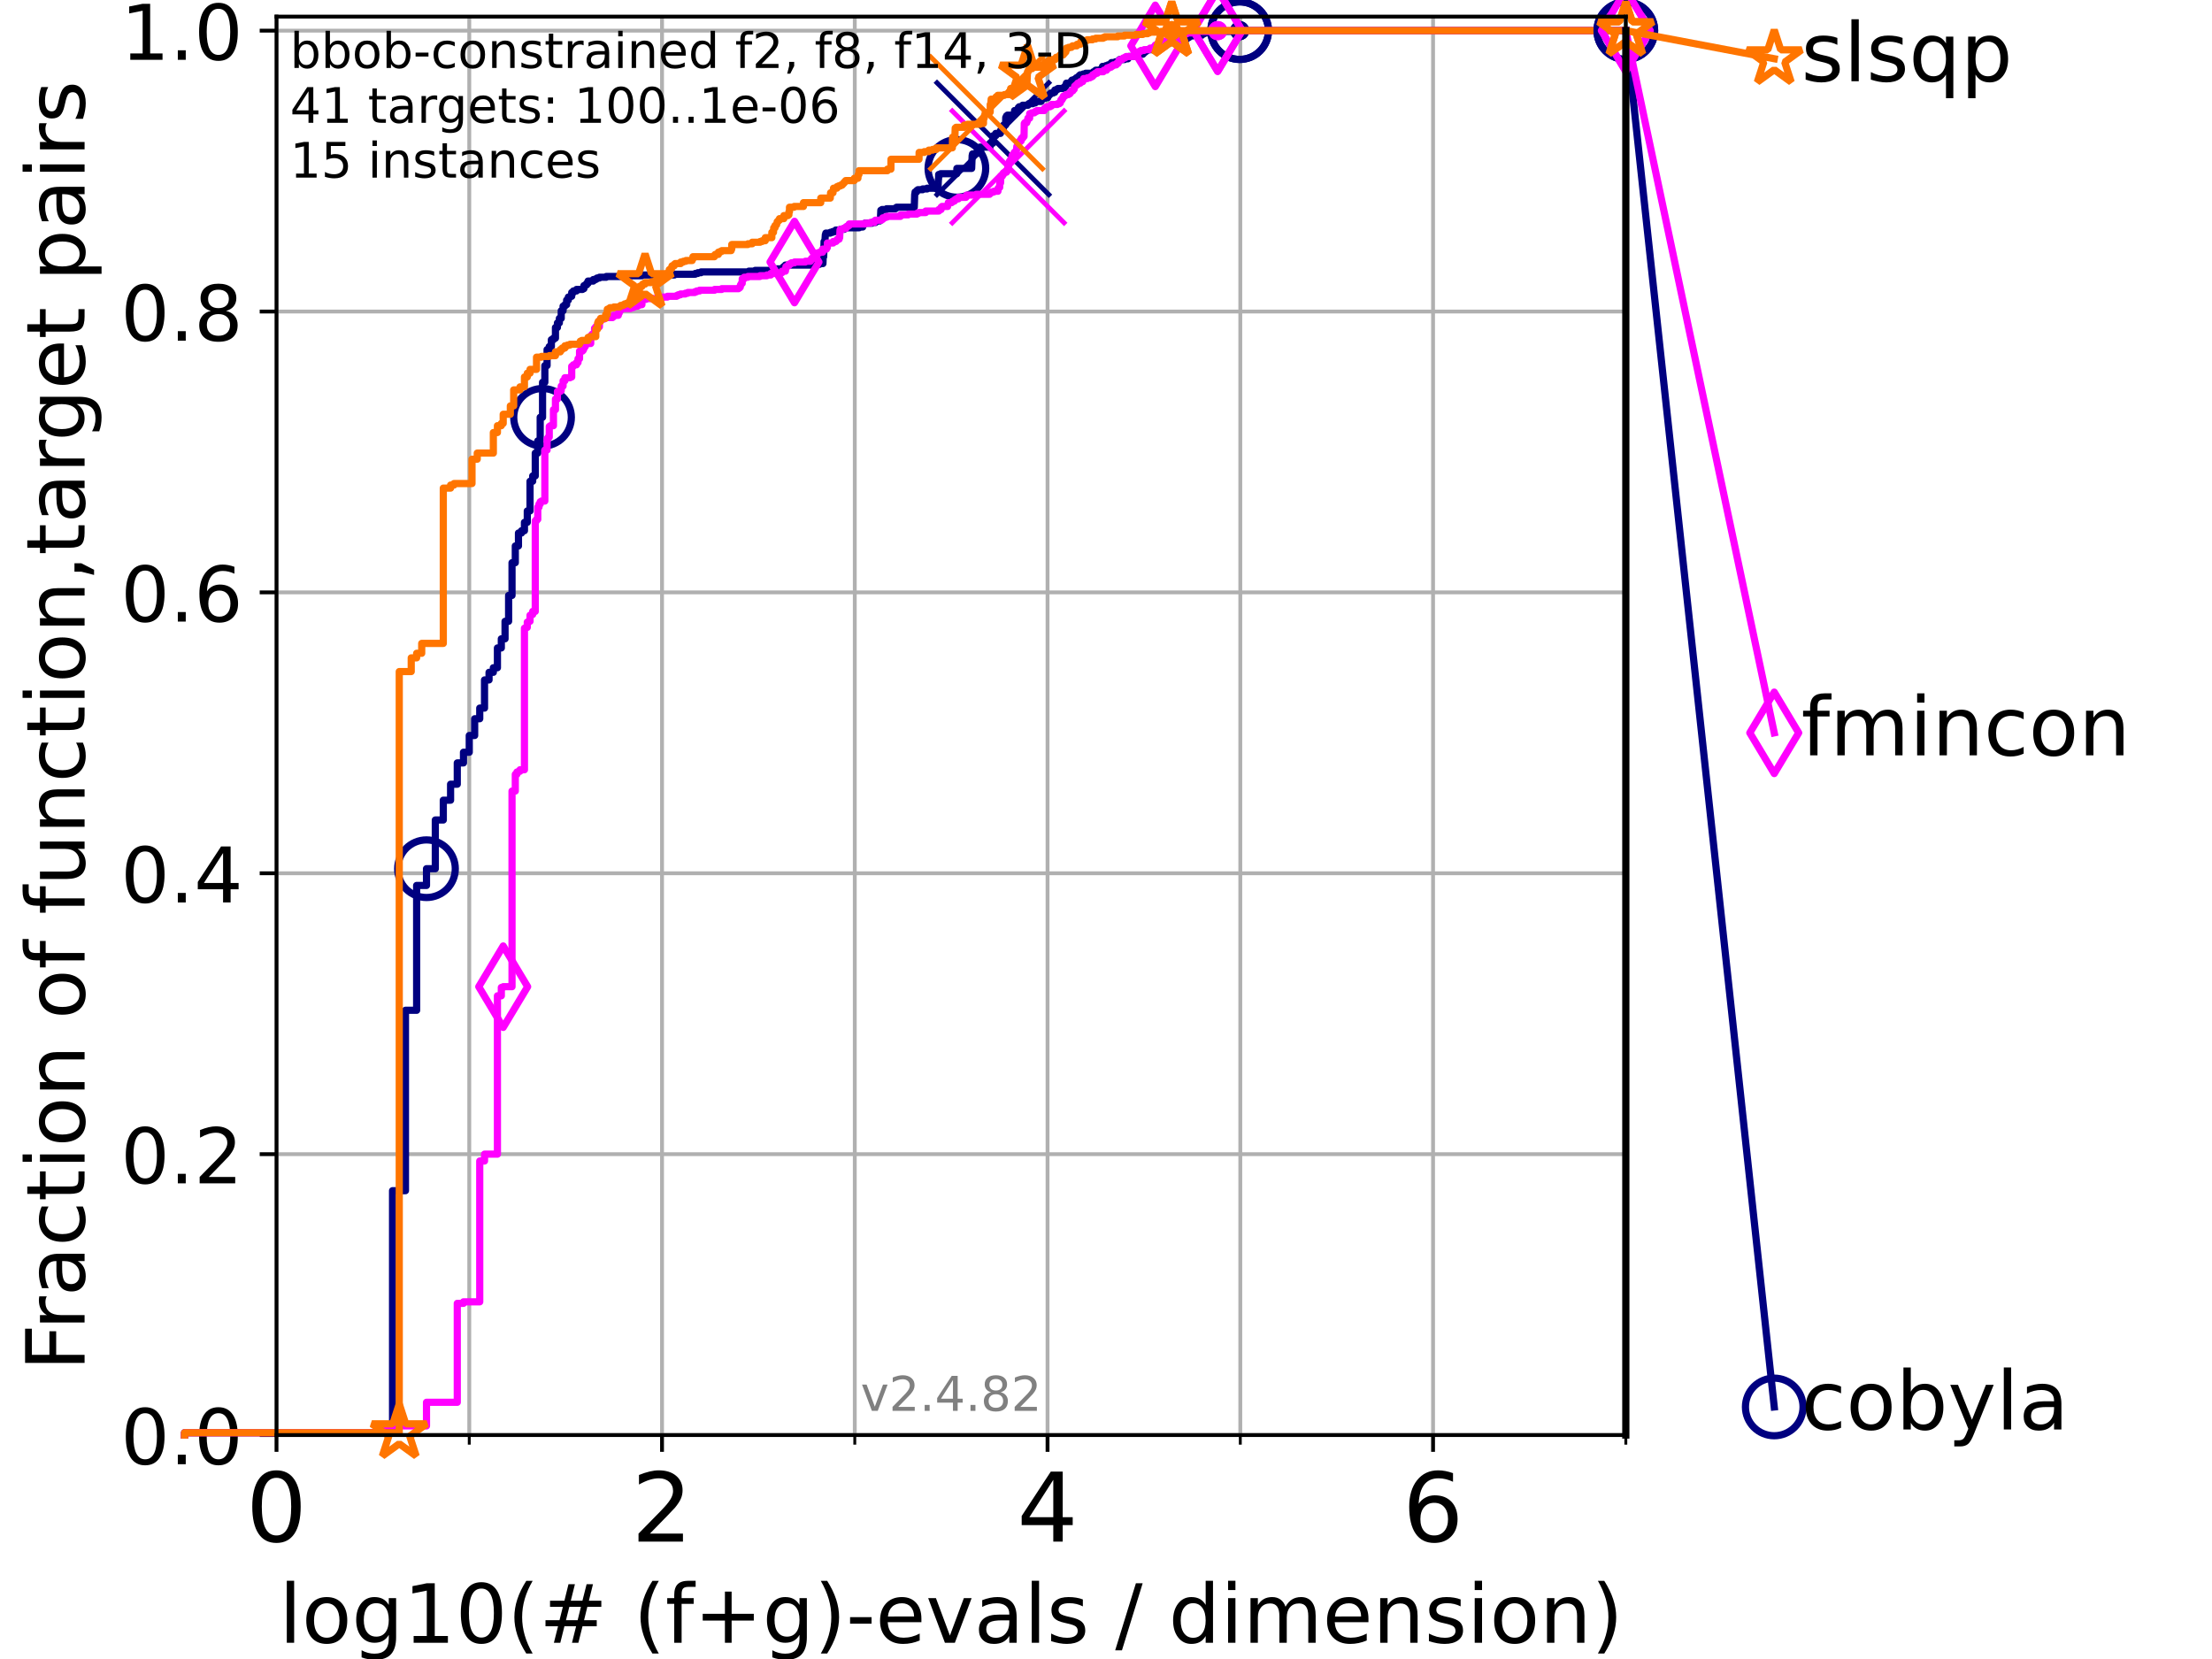 <?xml version="1.0" encoding="utf-8" standalone="no"?>
<!DOCTYPE svg PUBLIC "-//W3C//DTD SVG 1.1//EN"
  "http://www.w3.org/Graphics/SVG/1.1/DTD/svg11.dtd">
<!-- Created with matplotlib (https://matplotlib.org/) -->
<svg height="345.6pt" version="1.1" viewBox="0 0 460.8 345.6" width="460.8pt" xmlns="http://www.w3.org/2000/svg" xmlns:xlink="http://www.w3.org/1999/xlink">
 <defs>
  <style type="text/css">*{stroke-linecap:butt;stroke-linejoin:round;}</style>
 </defs>
 <g id="figure_1">
  <g id="patch_1">
   <path d="M 0 345.6 
L 460.8 345.6 
L 460.8 0 
L 0 0 
z
" style="fill:#ffffff;"/>
  </g>
  <g id="axes_1">
   <g id="patch_2">
    <path d="M 57.6 298.944 
L 338.688 298.944 
L 338.688 3.456 
L 57.6 3.456 
z
" style="fill:#ffffff;"/>
   </g>
   <g id="matplotlib.axis_1">
    <g id="xtick_1">
     <g id="line2d_1">
      <path clip-path="url(#p84f1fb3b92)" d="M 57.6 298.944 
L 57.6 3.456 
" style="fill:none;stroke:#b0b0b0;stroke-linecap:square;stroke-width:0.8;"/>
     </g>
     <g id="line2d_2">
      <defs>
       <path d="M 0 0 
L 0 3.5 
" id="m745e2847db" style="stroke:#000000;stroke-width:0.8;"/>
      </defs>
      <g>
       <use style="stroke:#000000;stroke-width:0.8;" x="57.6" xlink:href="#m745e2847db" y="298.944"/>
      </g>
     </g>
     <g id="text_1">
      <!-- 0 -->
      <g transform="translate(51.237 321.141)scale(0.2 -0.2)">
       <defs>
        <path d="M 31.781 66.406 
Q 24.172 66.406 20.328 58.906 
Q 16.5 51.422 16.5 36.375 
Q 16.5 21.391 20.328 13.891 
Q 24.172 6.391 31.781 6.391 
Q 39.453 6.391 43.281 13.891 
Q 47.125 21.391 47.125 36.375 
Q 47.125 51.422 43.281 58.906 
Q 39.453 66.406 31.781 66.406 
z
M 31.781 74.219 
Q 44.047 74.219 50.516 64.516 
Q 56.984 54.828 56.984 36.375 
Q 56.984 17.969 50.516 8.266 
Q 44.047 -1.422 31.781 -1.422 
Q 19.531 -1.422 13.062 8.266 
Q 6.594 17.969 6.594 36.375 
Q 6.594 54.828 13.062 64.516 
Q 19.531 74.219 31.781 74.219 
z
" id="DejaVuSans-48"/>
       </defs>
       <use xlink:href="#DejaVuSans-48"/>
      </g>
     </g>
    </g>
    <g id="xtick_2">
     <g id="line2d_3">
      <path clip-path="url(#p84f1fb3b92)" d="M 137.911 298.944 
L 137.911 3.456 
" style="fill:none;stroke:#b0b0b0;stroke-linecap:square;stroke-width:0.8;"/>
     </g>
     <g id="line2d_4">
      <g>
       <use style="stroke:#000000;stroke-width:0.8;" x="137.911" xlink:href="#m745e2847db" y="298.944"/>
      </g>
     </g>
     <g id="text_2">
      <!-- 2 -->
      <g transform="translate(131.548 321.141)scale(0.2 -0.2)">
       <defs>
        <path d="M 19.188 8.297 
L 53.609 8.297 
L 53.609 0 
L 7.328 0 
L 7.328 8.297 
Q 12.938 14.109 22.625 23.891 
Q 32.328 33.688 34.812 36.531 
Q 39.547 41.844 41.422 45.531 
Q 43.312 49.219 43.312 52.781 
Q 43.312 58.594 39.234 62.25 
Q 35.156 65.922 28.609 65.922 
Q 23.969 65.922 18.812 64.312 
Q 13.672 62.703 7.812 59.422 
L 7.812 69.391 
Q 13.766 71.781 18.938 73 
Q 24.125 74.219 28.422 74.219 
Q 39.75 74.219 46.484 68.547 
Q 53.219 62.891 53.219 53.422 
Q 53.219 48.922 51.531 44.891 
Q 49.859 40.875 45.406 35.406 
Q 44.188 33.984 37.641 27.219 
Q 31.109 20.453 19.188 8.297 
z
" id="DejaVuSans-50"/>
       </defs>
       <use xlink:href="#DejaVuSans-50"/>
      </g>
     </g>
    </g>
    <g id="xtick_3">
     <g id="line2d_5">
      <path clip-path="url(#p84f1fb3b92)" d="M 218.222 298.944 
L 218.222 3.456 
" style="fill:none;stroke:#b0b0b0;stroke-linecap:square;stroke-width:0.8;"/>
     </g>
     <g id="line2d_6">
      <g>
       <use style="stroke:#000000;stroke-width:0.8;" x="218.222" xlink:href="#m745e2847db" y="298.944"/>
      </g>
     </g>
     <g id="text_3">
      <!-- 4 -->
      <g transform="translate(211.859 321.141)scale(0.2 -0.2)">
       <defs>
        <path d="M 37.797 64.312 
L 12.891 25.391 
L 37.797 25.391 
z
M 35.203 72.906 
L 47.609 72.906 
L 47.609 25.391 
L 58.016 25.391 
L 58.016 17.188 
L 47.609 17.188 
L 47.609 0 
L 37.797 0 
L 37.797 17.188 
L 4.891 17.188 
L 4.891 26.703 
z
" id="DejaVuSans-52"/>
       </defs>
       <use xlink:href="#DejaVuSans-52"/>
      </g>
     </g>
    </g>
    <g id="xtick_4">
     <g id="line2d_7">
      <path clip-path="url(#p84f1fb3b92)" d="M 298.533 298.944 
L 298.533 3.456 
" style="fill:none;stroke:#b0b0b0;stroke-linecap:square;stroke-width:0.8;"/>
     </g>
     <g id="line2d_8">
      <g>
       <use style="stroke:#000000;stroke-width:0.8;" x="298.533" xlink:href="#m745e2847db" y="298.944"/>
      </g>
     </g>
     <g id="text_4">
      <!-- 6 -->
      <g transform="translate(292.17 321.141)scale(0.2 -0.2)">
       <defs>
        <path d="M 33.016 40.375 
Q 26.375 40.375 22.484 35.828 
Q 18.609 31.297 18.609 23.391 
Q 18.609 15.531 22.484 10.953 
Q 26.375 6.391 33.016 6.391 
Q 39.656 6.391 43.531 10.953 
Q 47.406 15.531 47.406 23.391 
Q 47.406 31.297 43.531 35.828 
Q 39.656 40.375 33.016 40.375 
z
M 52.594 71.297 
L 52.594 62.312 
Q 48.875 64.062 45.094 64.984 
Q 41.312 65.922 37.594 65.922 
Q 27.828 65.922 22.672 59.328 
Q 17.531 52.734 16.797 39.406 
Q 19.672 43.656 24.016 45.922 
Q 28.375 48.188 33.594 48.188 
Q 44.578 48.188 50.953 41.516 
Q 57.328 34.859 57.328 23.391 
Q 57.328 12.156 50.688 5.359 
Q 44.047 -1.422 33.016 -1.422 
Q 20.359 -1.422 13.672 8.266 
Q 6.984 17.969 6.984 36.375 
Q 6.984 53.656 15.188 63.938 
Q 23.391 74.219 37.203 74.219 
Q 40.922 74.219 44.703 73.484 
Q 48.484 72.75 52.594 71.297 
z
" id="DejaVuSans-54"/>
       </defs>
       <use xlink:href="#DejaVuSans-54"/>
      </g>
     </g>
    </g>
    <g id="xtick_5">
     <g id="line2d_9">
      <path clip-path="url(#p84f1fb3b92)" d="M 97.755 298.944 
L 97.755 3.456 
" style="fill:none;stroke:#b0b0b0;stroke-linecap:square;stroke-width:0.8;"/>
     </g>
     <g id="line2d_10">
      <defs>
       <path d="M 0 0 
L 0 2 
" id="m24034e7909" style="stroke:#000000;stroke-width:0.6;"/>
      </defs>
      <g>
       <use style="stroke:#000000;stroke-width:0.6;" x="97.755" xlink:href="#m24034e7909" y="298.944"/>
      </g>
     </g>
    </g>
    <g id="xtick_6">
     <g id="line2d_11">
      <path clip-path="url(#p84f1fb3b92)" d="M 178.066 298.944 
L 178.066 3.456 
" style="fill:none;stroke:#b0b0b0;stroke-linecap:square;stroke-width:0.8;"/>
     </g>
     <g id="line2d_12">
      <g>
       <use style="stroke:#000000;stroke-width:0.6;" x="178.066" xlink:href="#m24034e7909" y="298.944"/>
      </g>
     </g>
    </g>
    <g id="xtick_7">
     <g id="line2d_13">
      <path clip-path="url(#p84f1fb3b92)" d="M 258.377 298.944 
L 258.377 3.456 
" style="fill:none;stroke:#b0b0b0;stroke-linecap:square;stroke-width:0.8;"/>
     </g>
     <g id="line2d_14">
      <g>
       <use style="stroke:#000000;stroke-width:0.6;" x="258.377" xlink:href="#m24034e7909" y="298.944"/>
      </g>
     </g>
    </g>
    <g id="xtick_8">
     <g id="line2d_15">
      <path clip-path="url(#p84f1fb3b92)" d="M 338.688 298.944 
L 338.688 3.456 
" style="fill:none;stroke:#b0b0b0;stroke-linecap:square;stroke-width:0.8;"/>
     </g>
     <g id="line2d_16">
      <g>
       <use style="stroke:#000000;stroke-width:0.6;" x="338.688" xlink:href="#m24034e7909" y="298.944"/>
      </g>
     </g>
    </g>
    <g id="text_5">
     <!-- log10(# (f+g)-evals / dimension) -->
     <g transform="translate(58.145 342.218)scale(0.17 -0.17)">
      <defs>
       <path d="M 9.422 75.984 
L 18.406 75.984 
L 18.406 0 
L 9.422 0 
z
" id="DejaVuSans-108"/>
       <path d="M 30.609 48.391 
Q 23.391 48.391 19.188 42.75 
Q 14.984 37.109 14.984 27.297 
Q 14.984 17.484 19.156 11.844 
Q 23.344 6.203 30.609 6.203 
Q 37.797 6.203 41.984 11.859 
Q 46.188 17.531 46.188 27.297 
Q 46.188 37.016 41.984 42.703 
Q 37.797 48.391 30.609 48.391 
z
M 30.609 56 
Q 42.328 56 49.016 48.375 
Q 55.719 40.766 55.719 27.297 
Q 55.719 13.875 49.016 6.219 
Q 42.328 -1.422 30.609 -1.422 
Q 18.844 -1.422 12.172 6.219 
Q 5.516 13.875 5.516 27.297 
Q 5.516 40.766 12.172 48.375 
Q 18.844 56 30.609 56 
z
" id="DejaVuSans-111"/>
       <path d="M 45.406 27.984 
Q 45.406 37.75 41.375 43.109 
Q 37.359 48.484 30.078 48.484 
Q 22.859 48.484 18.828 43.109 
Q 14.797 37.75 14.797 27.984 
Q 14.797 18.266 18.828 12.891 
Q 22.859 7.516 30.078 7.516 
Q 37.359 7.516 41.375 12.891 
Q 45.406 18.266 45.406 27.984 
z
M 54.391 6.781 
Q 54.391 -7.172 48.188 -13.984 
Q 42 -20.797 29.203 -20.797 
Q 24.469 -20.797 20.266 -20.094 
Q 16.062 -19.391 12.109 -17.922 
L 12.109 -9.188 
Q 16.062 -11.328 19.922 -12.344 
Q 23.781 -13.375 27.781 -13.375 
Q 36.625 -13.375 41.016 -8.766 
Q 45.406 -4.156 45.406 5.172 
L 45.406 9.625 
Q 42.625 4.781 38.281 2.391 
Q 33.938 0 27.875 0 
Q 17.828 0 11.672 7.656 
Q 5.516 15.328 5.516 27.984 
Q 5.516 40.672 11.672 48.328 
Q 17.828 56 27.875 56 
Q 33.938 56 38.281 53.609 
Q 42.625 51.219 45.406 46.391 
L 45.406 54.688 
L 54.391 54.688 
z
" id="DejaVuSans-103"/>
       <path d="M 12.406 8.297 
L 28.516 8.297 
L 28.516 63.922 
L 10.984 60.406 
L 10.984 69.391 
L 28.422 72.906 
L 38.281 72.906 
L 38.281 8.297 
L 54.391 8.297 
L 54.391 0 
L 12.406 0 
z
" id="DejaVuSans-49"/>
       <path d="M 31 75.875 
Q 24.469 64.656 21.281 53.656 
Q 18.109 42.672 18.109 31.391 
Q 18.109 20.125 21.312 9.062 
Q 24.516 -2 31 -13.188 
L 23.188 -13.188 
Q 15.875 -1.703 12.234 9.375 
Q 8.594 20.453 8.594 31.391 
Q 8.594 42.281 12.203 53.312 
Q 15.828 64.359 23.188 75.875 
z
" id="DejaVuSans-40"/>
       <path d="M 51.125 44 
L 36.922 44 
L 32.812 27.688 
L 47.125 27.688 
z
M 43.797 71.781 
L 38.719 51.516 
L 52.984 51.516 
L 58.109 71.781 
L 65.922 71.781 
L 60.891 51.516 
L 76.125 51.516 
L 76.125 44 
L 58.984 44 
L 54.984 27.688 
L 70.516 27.688 
L 70.516 20.219 
L 53.078 20.219 
L 48 0 
L 40.188 0 
L 45.219 20.219 
L 30.906 20.219 
L 25.875 0 
L 18.016 0 
L 23.094 20.219 
L 7.719 20.219 
L 7.719 27.688 
L 24.906 27.688 
L 29 44 
L 13.281 44 
L 13.281 51.516 
L 30.906 51.516 
L 35.891 71.781 
z
" id="DejaVuSans-35"/>
       <path id="DejaVuSans-32"/>
       <path d="M 37.109 75.984 
L 37.109 68.5 
L 28.516 68.5 
Q 23.688 68.5 21.797 66.547 
Q 19.922 64.594 19.922 59.516 
L 19.922 54.688 
L 34.719 54.688 
L 34.719 47.703 
L 19.922 47.703 
L 19.922 0 
L 10.891 0 
L 10.891 47.703 
L 2.297 47.703 
L 2.297 54.688 
L 10.891 54.688 
L 10.891 58.5 
Q 10.891 67.625 15.141 71.797 
Q 19.391 75.984 28.609 75.984 
z
" id="DejaVuSans-102"/>
       <path d="M 46 62.703 
L 46 35.5 
L 73.188 35.5 
L 73.188 27.203 
L 46 27.203 
L 46 0 
L 37.797 0 
L 37.797 27.203 
L 10.594 27.203 
L 10.594 35.5 
L 37.797 35.5 
L 37.797 62.703 
z
" id="DejaVuSans-43"/>
       <path d="M 8.016 75.875 
L 15.828 75.875 
Q 23.141 64.359 26.781 53.312 
Q 30.422 42.281 30.422 31.391 
Q 30.422 20.453 26.781 9.375 
Q 23.141 -1.703 15.828 -13.188 
L 8.016 -13.188 
Q 14.5 -2 17.703 9.062 
Q 20.906 20.125 20.906 31.391 
Q 20.906 42.672 17.703 53.656 
Q 14.5 64.656 8.016 75.875 
z
" id="DejaVuSans-41"/>
       <path d="M 4.891 31.391 
L 31.203 31.391 
L 31.203 23.391 
L 4.891 23.391 
z
" id="DejaVuSans-45"/>
       <path d="M 56.203 29.594 
L 56.203 25.203 
L 14.891 25.203 
Q 15.484 15.922 20.484 11.062 
Q 25.484 6.203 34.422 6.203 
Q 39.594 6.203 44.453 7.469 
Q 49.312 8.734 54.109 11.281 
L 54.109 2.781 
Q 49.266 0.734 44.188 -0.344 
Q 39.109 -1.422 33.891 -1.422 
Q 20.797 -1.422 13.156 6.188 
Q 5.516 13.812 5.516 26.812 
Q 5.516 40.234 12.766 48.109 
Q 20.016 56 32.328 56 
Q 43.359 56 49.781 48.891 
Q 56.203 41.797 56.203 29.594 
z
M 47.219 32.234 
Q 47.125 39.594 43.094 43.984 
Q 39.062 48.391 32.422 48.391 
Q 24.906 48.391 20.391 44.141 
Q 15.875 39.891 15.188 32.172 
z
" id="DejaVuSans-101"/>
       <path d="M 2.984 54.688 
L 12.5 54.688 
L 29.594 8.797 
L 46.688 54.688 
L 56.203 54.688 
L 35.688 0 
L 23.484 0 
z
" id="DejaVuSans-118"/>
       <path d="M 34.281 27.484 
Q 23.391 27.484 19.188 25 
Q 14.984 22.516 14.984 16.5 
Q 14.984 11.719 18.141 8.906 
Q 21.297 6.109 26.703 6.109 
Q 34.188 6.109 38.703 11.406 
Q 43.219 16.703 43.219 25.484 
L 43.219 27.484 
z
M 52.203 31.203 
L 52.203 0 
L 43.219 0 
L 43.219 8.297 
Q 40.141 3.328 35.547 0.953 
Q 30.953 -1.422 24.312 -1.422 
Q 15.922 -1.422 10.953 3.297 
Q 6 8.016 6 15.922 
Q 6 25.141 12.172 29.828 
Q 18.359 34.516 30.609 34.516 
L 43.219 34.516 
L 43.219 35.406 
Q 43.219 41.609 39.141 45 
Q 35.062 48.391 27.688 48.391 
Q 23 48.391 18.547 47.266 
Q 14.109 46.141 10.016 43.891 
L 10.016 52.203 
Q 14.938 54.109 19.578 55.047 
Q 24.219 56 28.609 56 
Q 40.484 56 46.344 49.844 
Q 52.203 43.703 52.203 31.203 
z
" id="DejaVuSans-97"/>
       <path d="M 44.281 53.078 
L 44.281 44.578 
Q 40.484 46.531 36.375 47.5 
Q 32.281 48.484 27.875 48.484 
Q 21.188 48.484 17.844 46.438 
Q 14.5 44.391 14.5 40.281 
Q 14.5 37.156 16.891 35.375 
Q 19.281 33.594 26.516 31.984 
L 29.594 31.297 
Q 39.156 29.25 43.188 25.516 
Q 47.219 21.781 47.219 15.094 
Q 47.219 7.469 41.188 3.016 
Q 35.156 -1.422 24.609 -1.422 
Q 20.219 -1.422 15.453 -0.562 
Q 10.688 0.297 5.422 2 
L 5.422 11.281 
Q 10.406 8.688 15.234 7.391 
Q 20.062 6.109 24.812 6.109 
Q 31.156 6.109 34.562 8.281 
Q 37.984 10.453 37.984 14.406 
Q 37.984 18.062 35.516 20.016 
Q 33.062 21.969 24.703 23.781 
L 21.578 24.516 
Q 13.234 26.266 9.516 29.906 
Q 5.812 33.547 5.812 39.891 
Q 5.812 47.609 11.281 51.797 
Q 16.75 56 26.812 56 
Q 31.781 56 36.172 55.266 
Q 40.578 54.547 44.281 53.078 
z
" id="DejaVuSans-115"/>
       <path d="M 25.391 72.906 
L 33.688 72.906 
L 8.297 -9.281 
L 0 -9.281 
z
" id="DejaVuSans-47"/>
       <path d="M 45.406 46.391 
L 45.406 75.984 
L 54.391 75.984 
L 54.391 0 
L 45.406 0 
L 45.406 8.203 
Q 42.578 3.328 38.25 0.953 
Q 33.938 -1.422 27.875 -1.422 
Q 17.969 -1.422 11.734 6.484 
Q 5.516 14.406 5.516 27.297 
Q 5.516 40.188 11.734 48.094 
Q 17.969 56 27.875 56 
Q 33.938 56 38.25 53.625 
Q 42.578 51.266 45.406 46.391 
z
M 14.797 27.297 
Q 14.797 17.391 18.875 11.75 
Q 22.953 6.109 30.078 6.109 
Q 37.203 6.109 41.297 11.75 
Q 45.406 17.391 45.406 27.297 
Q 45.406 37.203 41.297 42.844 
Q 37.203 48.484 30.078 48.484 
Q 22.953 48.484 18.875 42.844 
Q 14.797 37.203 14.797 27.297 
z
" id="DejaVuSans-100"/>
       <path d="M 9.422 54.688 
L 18.406 54.688 
L 18.406 0 
L 9.422 0 
z
M 9.422 75.984 
L 18.406 75.984 
L 18.406 64.594 
L 9.422 64.594 
z
" id="DejaVuSans-105"/>
       <path d="M 52 44.188 
Q 55.375 50.25 60.062 53.125 
Q 64.75 56 71.094 56 
Q 79.641 56 84.281 50.016 
Q 88.922 44.047 88.922 33.016 
L 88.922 0 
L 79.891 0 
L 79.891 32.719 
Q 79.891 40.578 77.094 44.375 
Q 74.312 48.188 68.609 48.188 
Q 61.625 48.188 57.562 43.547 
Q 53.516 38.922 53.516 30.906 
L 53.516 0 
L 44.484 0 
L 44.484 32.719 
Q 44.484 40.625 41.703 44.406 
Q 38.922 48.188 33.109 48.188 
Q 26.219 48.188 22.156 43.531 
Q 18.109 38.875 18.109 30.906 
L 18.109 0 
L 9.078 0 
L 9.078 54.688 
L 18.109 54.688 
L 18.109 46.188 
Q 21.188 51.219 25.484 53.609 
Q 29.781 56 35.688 56 
Q 41.656 56 45.828 52.969 
Q 50 49.953 52 44.188 
z
" id="DejaVuSans-109"/>
       <path d="M 54.891 33.016 
L 54.891 0 
L 45.906 0 
L 45.906 32.719 
Q 45.906 40.484 42.875 44.328 
Q 39.844 48.188 33.797 48.188 
Q 26.516 48.188 22.312 43.547 
Q 18.109 38.922 18.109 30.906 
L 18.109 0 
L 9.078 0 
L 9.078 54.688 
L 18.109 54.688 
L 18.109 46.188 
Q 21.344 51.125 25.703 53.562 
Q 30.078 56 35.797 56 
Q 45.219 56 50.047 50.172 
Q 54.891 44.344 54.891 33.016 
z
" id="DejaVuSans-110"/>
      </defs>
      <use xlink:href="#DejaVuSans-108"/>
      <use x="27.783" xlink:href="#DejaVuSans-111"/>
      <use x="88.965" xlink:href="#DejaVuSans-103"/>
      <use x="152.441" xlink:href="#DejaVuSans-49"/>
      <use x="216.064" xlink:href="#DejaVuSans-48"/>
      <use x="279.688" xlink:href="#DejaVuSans-40"/>
      <use x="318.701" xlink:href="#DejaVuSans-35"/>
      <use x="402.49" xlink:href="#DejaVuSans-32"/>
      <use x="434.277" xlink:href="#DejaVuSans-40"/>
      <use x="473.291" xlink:href="#DejaVuSans-102"/>
      <use x="508.496" xlink:href="#DejaVuSans-43"/>
      <use x="592.285" xlink:href="#DejaVuSans-103"/>
      <use x="655.762" xlink:href="#DejaVuSans-41"/>
      <use x="694.775" xlink:href="#DejaVuSans-45"/>
      <use x="730.859" xlink:href="#DejaVuSans-101"/>
      <use x="792.383" xlink:href="#DejaVuSans-118"/>
      <use x="851.562" xlink:href="#DejaVuSans-97"/>
      <use x="912.842" xlink:href="#DejaVuSans-108"/>
      <use x="940.625" xlink:href="#DejaVuSans-115"/>
      <use x="992.725" xlink:href="#DejaVuSans-32"/>
      <use x="1024.512" xlink:href="#DejaVuSans-47"/>
      <use x="1058.203" xlink:href="#DejaVuSans-32"/>
      <use x="1089.99" xlink:href="#DejaVuSans-100"/>
      <use x="1153.467" xlink:href="#DejaVuSans-105"/>
      <use x="1181.25" xlink:href="#DejaVuSans-109"/>
      <use x="1278.662" xlink:href="#DejaVuSans-101"/>
      <use x="1340.186" xlink:href="#DejaVuSans-110"/>
      <use x="1403.564" xlink:href="#DejaVuSans-115"/>
      <use x="1455.664" xlink:href="#DejaVuSans-105"/>
      <use x="1483.447" xlink:href="#DejaVuSans-111"/>
      <use x="1544.629" xlink:href="#DejaVuSans-110"/>
      <use x="1608.008" xlink:href="#DejaVuSans-41"/>
     </g>
    </g>
   </g>
   <g id="matplotlib.axis_2">
    <g id="ytick_1">
     <g id="line2d_17">
      <path clip-path="url(#p84f1fb3b92)" d="M 57.6 298.944 
L 338.688 298.944 
" style="fill:none;stroke:#b0b0b0;stroke-linecap:square;stroke-width:0.8;"/>
     </g>
     <g id="line2d_18">
      <defs>
       <path d="M 0 0 
L -3.5 0 
" id="m1a07b301bd" style="stroke:#000000;stroke-width:0.8;"/>
      </defs>
      <g>
       <use style="stroke:#000000;stroke-width:0.8;" x="57.6" xlink:href="#m1a07b301bd" y="298.944"/>
      </g>
     </g>
     <g id="text_6">
      <!-- 0.0 -->
      <g transform="translate(25.155 305.023)scale(0.16 -0.16)">
       <defs>
        <path d="M 10.688 12.406 
L 21 12.406 
L 21 0 
L 10.688 0 
z
" id="DejaVuSans-46"/>
       </defs>
       <use xlink:href="#DejaVuSans-48"/>
       <use x="63.623" xlink:href="#DejaVuSans-46"/>
       <use x="95.41" xlink:href="#DejaVuSans-48"/>
      </g>
     </g>
    </g>
    <g id="ytick_2">
     <g id="line2d_19">
      <path clip-path="url(#p84f1fb3b92)" d="M 57.6 240.432 
L 338.688 240.432 
" style="fill:none;stroke:#b0b0b0;stroke-linecap:square;stroke-width:0.8;"/>
     </g>
     <g id="line2d_20">
      <g>
       <use style="stroke:#000000;stroke-width:0.8;" x="57.6" xlink:href="#m1a07b301bd" y="240.432"/>
      </g>
     </g>
     <g id="text_7">
      <!-- 0.2 -->
      <g transform="translate(25.155 246.51)scale(0.16 -0.16)">
       <use xlink:href="#DejaVuSans-48"/>
       <use x="63.623" xlink:href="#DejaVuSans-46"/>
       <use x="95.41" xlink:href="#DejaVuSans-50"/>
      </g>
     </g>
    </g>
    <g id="ytick_3">
     <g id="line2d_21">
      <path clip-path="url(#p84f1fb3b92)" d="M 57.6 181.919 
L 338.688 181.919 
" style="fill:none;stroke:#b0b0b0;stroke-linecap:square;stroke-width:0.8;"/>
     </g>
     <g id="line2d_22">
      <g>
       <use style="stroke:#000000;stroke-width:0.8;" x="57.6" xlink:href="#m1a07b301bd" y="181.919"/>
      </g>
     </g>
     <g id="text_8">
      <!-- 0.4 -->
      <g transform="translate(25.155 187.998)scale(0.16 -0.16)">
       <use xlink:href="#DejaVuSans-48"/>
       <use x="63.623" xlink:href="#DejaVuSans-46"/>
       <use x="95.41" xlink:href="#DejaVuSans-52"/>
      </g>
     </g>
    </g>
    <g id="ytick_4">
     <g id="line2d_23">
      <path clip-path="url(#p84f1fb3b92)" d="M 57.6 123.407 
L 338.688 123.407 
" style="fill:none;stroke:#b0b0b0;stroke-linecap:square;stroke-width:0.8;"/>
     </g>
     <g id="line2d_24">
      <g>
       <use style="stroke:#000000;stroke-width:0.8;" x="57.6" xlink:href="#m1a07b301bd" y="123.407"/>
      </g>
     </g>
     <g id="text_9">
      <!-- 0.6 -->
      <g transform="translate(25.155 129.485)scale(0.16 -0.16)">
       <use xlink:href="#DejaVuSans-48"/>
       <use x="63.623" xlink:href="#DejaVuSans-46"/>
       <use x="95.41" xlink:href="#DejaVuSans-54"/>
      </g>
     </g>
    </g>
    <g id="ytick_5">
     <g id="line2d_25">
      <path clip-path="url(#p84f1fb3b92)" d="M 57.6 64.894 
L 338.688 64.894 
" style="fill:none;stroke:#b0b0b0;stroke-linecap:square;stroke-width:0.8;"/>
     </g>
     <g id="line2d_26">
      <g>
       <use style="stroke:#000000;stroke-width:0.8;" x="57.6" xlink:href="#m1a07b301bd" y="64.894"/>
      </g>
     </g>
     <g id="text_10">
      <!-- 0.8 -->
      <g transform="translate(25.155 70.973)scale(0.16 -0.16)">
       <defs>
        <path d="M 31.781 34.625 
Q 24.75 34.625 20.719 30.859 
Q 16.703 27.094 16.703 20.516 
Q 16.703 13.922 20.719 10.156 
Q 24.75 6.391 31.781 6.391 
Q 38.812 6.391 42.859 10.172 
Q 46.922 13.969 46.922 20.516 
Q 46.922 27.094 42.891 30.859 
Q 38.875 34.625 31.781 34.625 
z
M 21.922 38.812 
Q 15.578 40.375 12.031 44.719 
Q 8.5 49.078 8.5 55.328 
Q 8.5 64.062 14.719 69.141 
Q 20.953 74.219 31.781 74.219 
Q 42.672 74.219 48.875 69.141 
Q 55.078 64.062 55.078 55.328 
Q 55.078 49.078 51.531 44.719 
Q 48 40.375 41.703 38.812 
Q 48.828 37.156 52.797 32.312 
Q 56.781 27.484 56.781 20.516 
Q 56.781 9.906 50.312 4.234 
Q 43.844 -1.422 31.781 -1.422 
Q 19.734 -1.422 13.25 4.234 
Q 6.781 9.906 6.781 20.516 
Q 6.781 27.484 10.781 32.312 
Q 14.797 37.156 21.922 38.812 
z
M 18.312 54.391 
Q 18.312 48.734 21.844 45.562 
Q 25.391 42.391 31.781 42.391 
Q 38.141 42.391 41.719 45.562 
Q 45.312 48.734 45.312 54.391 
Q 45.312 60.062 41.719 63.234 
Q 38.141 66.406 31.781 66.406 
Q 25.391 66.406 21.844 63.234 
Q 18.312 60.062 18.312 54.391 
z
" id="DejaVuSans-56"/>
       </defs>
       <use xlink:href="#DejaVuSans-48"/>
       <use x="63.623" xlink:href="#DejaVuSans-46"/>
       <use x="95.41" xlink:href="#DejaVuSans-56"/>
      </g>
     </g>
    </g>
    <g id="ytick_6">
     <g id="line2d_27">
      <path clip-path="url(#p84f1fb3b92)" d="M 57.6 6.382 
L 338.688 6.382 
" style="fill:none;stroke:#b0b0b0;stroke-linecap:square;stroke-width:0.8;"/>
     </g>
     <g id="line2d_28">
      <g>
       <use style="stroke:#000000;stroke-width:0.8;" x="57.6" xlink:href="#m1a07b301bd" y="6.382"/>
      </g>
     </g>
     <g id="text_11">
      <!-- 1.0 -->
      <g transform="translate(25.155 12.46)scale(0.16 -0.16)">
       <use xlink:href="#DejaVuSans-49"/>
       <use x="63.623" xlink:href="#DejaVuSans-46"/>
       <use x="95.41" xlink:href="#DejaVuSans-48"/>
      </g>
     </g>
    </g>
    <g id="text_12">
     <!-- Fraction of function,target pairs -->
     <g transform="translate(17.62 285.585)rotate(-90)scale(0.17 -0.17)">
      <defs>
       <path d="M 9.812 72.906 
L 51.703 72.906 
L 51.703 64.594 
L 19.672 64.594 
L 19.672 43.109 
L 48.578 43.109 
L 48.578 34.812 
L 19.672 34.812 
L 19.672 0 
L 9.812 0 
z
" id="DejaVuSans-70"/>
       <path d="M 41.109 46.297 
Q 39.594 47.172 37.812 47.578 
Q 36.031 48 33.891 48 
Q 26.266 48 22.188 43.047 
Q 18.109 38.094 18.109 28.812 
L 18.109 0 
L 9.078 0 
L 9.078 54.688 
L 18.109 54.688 
L 18.109 46.188 
Q 20.953 51.172 25.484 53.578 
Q 30.031 56 36.531 56 
Q 37.453 56 38.578 55.875 
Q 39.703 55.766 41.062 55.516 
z
" id="DejaVuSans-114"/>
       <path d="M 48.781 52.594 
L 48.781 44.188 
Q 44.969 46.297 41.141 47.344 
Q 37.312 48.391 33.406 48.391 
Q 24.656 48.391 19.812 42.844 
Q 14.984 37.312 14.984 27.297 
Q 14.984 17.281 19.812 11.734 
Q 24.656 6.203 33.406 6.203 
Q 37.312 6.203 41.141 7.25 
Q 44.969 8.297 48.781 10.406 
L 48.781 2.094 
Q 45.016 0.344 40.984 -0.531 
Q 36.969 -1.422 32.422 -1.422 
Q 20.062 -1.422 12.781 6.344 
Q 5.516 14.109 5.516 27.297 
Q 5.516 40.672 12.859 48.328 
Q 20.219 56 33.016 56 
Q 37.156 56 41.109 55.141 
Q 45.062 54.297 48.781 52.594 
z
" id="DejaVuSans-99"/>
       <path d="M 18.312 70.219 
L 18.312 54.688 
L 36.812 54.688 
L 36.812 47.703 
L 18.312 47.703 
L 18.312 18.016 
Q 18.312 11.328 20.141 9.422 
Q 21.969 7.516 27.594 7.516 
L 36.812 7.516 
L 36.812 0 
L 27.594 0 
Q 17.188 0 13.234 3.875 
Q 9.281 7.766 9.281 18.016 
L 9.281 47.703 
L 2.688 47.703 
L 2.688 54.688 
L 9.281 54.688 
L 9.281 70.219 
z
" id="DejaVuSans-116"/>
       <path d="M 8.5 21.578 
L 8.5 54.688 
L 17.484 54.688 
L 17.484 21.922 
Q 17.484 14.156 20.5 10.266 
Q 23.531 6.391 29.594 6.391 
Q 36.859 6.391 41.078 11.031 
Q 45.312 15.672 45.312 23.688 
L 45.312 54.688 
L 54.297 54.688 
L 54.297 0 
L 45.312 0 
L 45.312 8.406 
Q 42.047 3.422 37.719 1 
Q 33.406 -1.422 27.688 -1.422 
Q 18.266 -1.422 13.375 4.438 
Q 8.5 10.297 8.5 21.578 
z
M 31.109 56 
z
" id="DejaVuSans-117"/>
       <path d="M 11.719 12.406 
L 22.016 12.406 
L 22.016 4 
L 14.016 -11.625 
L 7.719 -11.625 
L 11.719 4 
z
" id="DejaVuSans-44"/>
       <path d="M 18.109 8.203 
L 18.109 -20.797 
L 9.078 -20.797 
L 9.078 54.688 
L 18.109 54.688 
L 18.109 46.391 
Q 20.953 51.266 25.266 53.625 
Q 29.594 56 35.594 56 
Q 45.562 56 51.781 48.094 
Q 58.016 40.188 58.016 27.297 
Q 58.016 14.406 51.781 6.484 
Q 45.562 -1.422 35.594 -1.422 
Q 29.594 -1.422 25.266 0.953 
Q 20.953 3.328 18.109 8.203 
z
M 48.688 27.297 
Q 48.688 37.203 44.609 42.844 
Q 40.531 48.484 33.406 48.484 
Q 26.266 48.484 22.188 42.844 
Q 18.109 37.203 18.109 27.297 
Q 18.109 17.391 22.188 11.75 
Q 26.266 6.109 33.406 6.109 
Q 40.531 6.109 44.609 11.75 
Q 48.688 17.391 48.688 27.297 
z
" id="DejaVuSans-112"/>
      </defs>
      <use xlink:href="#DejaVuSans-70"/>
      <use x="50.27" xlink:href="#DejaVuSans-114"/>
      <use x="91.383" xlink:href="#DejaVuSans-97"/>
      <use x="152.662" xlink:href="#DejaVuSans-99"/>
      <use x="207.643" xlink:href="#DejaVuSans-116"/>
      <use x="246.852" xlink:href="#DejaVuSans-105"/>
      <use x="274.635" xlink:href="#DejaVuSans-111"/>
      <use x="335.816" xlink:href="#DejaVuSans-110"/>
      <use x="399.195" xlink:href="#DejaVuSans-32"/>
      <use x="430.982" xlink:href="#DejaVuSans-111"/>
      <use x="492.164" xlink:href="#DejaVuSans-102"/>
      <use x="527.369" xlink:href="#DejaVuSans-32"/>
      <use x="559.156" xlink:href="#DejaVuSans-102"/>
      <use x="594.361" xlink:href="#DejaVuSans-117"/>
      <use x="657.74" xlink:href="#DejaVuSans-110"/>
      <use x="721.119" xlink:href="#DejaVuSans-99"/>
      <use x="776.1" xlink:href="#DejaVuSans-116"/>
      <use x="815.309" xlink:href="#DejaVuSans-105"/>
      <use x="843.092" xlink:href="#DejaVuSans-111"/>
      <use x="904.273" xlink:href="#DejaVuSans-110"/>
      <use x="967.652" xlink:href="#DejaVuSans-44"/>
      <use x="999.439" xlink:href="#DejaVuSans-116"/>
      <use x="1038.648" xlink:href="#DejaVuSans-97"/>
      <use x="1099.928" xlink:href="#DejaVuSans-114"/>
      <use x="1139.291" xlink:href="#DejaVuSans-103"/>
      <use x="1202.768" xlink:href="#DejaVuSans-101"/>
      <use x="1264.291" xlink:href="#DejaVuSans-116"/>
      <use x="1303.5" xlink:href="#DejaVuSans-32"/>
      <use x="1335.287" xlink:href="#DejaVuSans-112"/>
      <use x="1398.764" xlink:href="#DejaVuSans-97"/>
      <use x="1460.043" xlink:href="#DejaVuSans-105"/>
      <use x="1487.826" xlink:href="#DejaVuSans-114"/>
      <use x="1528.939" xlink:href="#DejaVuSans-115"/>
     </g>
    </g>
   </g>
   <g id="line2d_29">
    <defs>
     <path d="M 0 1.5 
C 0.398 1.5 0.779 1.342 1.061 1.061 
C 1.342 0.779 1.5 0.398 1.5 0 
C 1.5 -0.398 1.342 -0.779 1.061 -1.061 
C 0.779 -1.342 0.398 -1.5 0 -1.5 
C -0.398 -1.5 -0.779 -1.342 -1.061 -1.061 
C -1.342 -0.779 -1.5 -0.398 -1.5 0 
C -1.5 0.398 -1.342 0.779 -1.061 1.061 
C -0.779 1.342 -0.398 1.5 0 1.5 
z
" id="md433701fa7" style="stroke:#000080;"/>
    </defs>
    <g>
     <use style="fill:#000080;stroke:#000080;" x="258.245" xlink:href="#md433701fa7" y="6.382"/>
     <use style="fill:#000080;stroke:#000080;" x="258.245" xlink:href="#md433701fa7" y="6.382"/>
    </g>
   </g>
   <g id="line2d_30">
    <path d="M 38.441 298.944 
L 38.441 298.468 
L 78.596 298.468 
L 78.596 297.834 
L 81.776 297.834 
L 81.776 248.043 
L 84.464 248.043 
L 84.464 210.462 
L 86.793 210.462 
L 86.793 184.456 
L 88.847 184.456 
L 88.847 180.968 
L 90.684 180.968 
L 90.684 170.819 
L 92.347 170.819 
L 92.347 166.696 
L 93.864 166.696 
L 93.864 163.366 
L 95.26 163.366 
L 95.26 158.926 
L 96.552 158.926 
L 96.552 156.706 
L 97.755 156.706 
L 97.755 153.218 
L 98.881 153.218 
L 98.881 149.729 
L 99.938 149.729 
L 99.938 147.509 
L 100.935 147.509 
L 100.935 141.642 
L 101.878 141.642 
L 101.878 140.056 
L 102.772 140.056 
L 102.772 139.105 
L 103.623 139.105 
L 103.623 134.982 
L 104.435 134.982 
L 104.435 133.079 
L 105.21 133.079 
L 105.21 129.432 
L 105.952 129.432 
L 105.952 124.041 
L 106.664 124.041 
L 106.664 117.222 
L 107.348 117.222 
L 107.348 113.734 
L 108.006 113.734 
L 108.006 111.038 
L 108.64 111.038 
L 108.64 110.562 
L 109.252 110.562 
L 109.252 108.818 
L 109.843 108.818 
L 109.843 106.44 
L 110.415 106.44 
L 110.415 100.255 
L 110.969 100.255 
L 110.969 99.145 
L 111.506 99.145 
L 111.506 94.388 
L 112.026 94.388 
L 112.026 91.851 
L 112.532 91.851 
L 112.532 86.935 
L 113.023 86.935 
L 113.023 79.641 
L 113.501 79.641 
L 113.501 76.153 
L 113.966 76.153 
L 113.966 72.823 
L 114.419 72.823 
L 114.419 72.188 
L 114.86 72.188 
L 114.86 70.761 
L 115.291 70.761 
L 115.291 70.444 
L 115.711 70.444 
L 115.711 68.224 
L 116.122 68.224 
L 116.122 67.273 
L 116.523 67.273 
L 116.523 66.321 
L 116.914 66.321 
L 116.914 64.736 
L 117.298 64.736 
L 117.298 63.784 
L 117.673 63.784 
L 117.673 63.467 
L 118.04 63.467 
L 118.04 62.516 
L 118.4 62.516 
L 118.4 61.881 
L 118.752 61.881 
L 118.752 61.723 
L 119.097 61.723 
L 119.097 60.93 
L 119.436 60.93 
L 119.436 60.613 
L 120.094 60.613 
L 120.094 60.296 
L 121.34 60.296 
L 121.34 60.137 
L 121.638 60.137 
L 121.638 59.503 
L 121.931 59.503 
L 121.931 59.344 
L 122.22 59.344 
L 122.22 59.027 
L 122.503 59.027 
L 122.503 58.551 
L 123.594 58.551 
L 123.594 58.234 
L 124.114 58.234 
L 124.114 58.076 
L 124.369 58.076 
L 124.369 57.917 
L 124.867 57.917 
L 124.867 57.758 
L 126.282 57.758 
L 126.282 57.6 
L 130.128 57.6 
L 130.128 57.441 
L 133.726 57.441 
L 133.726 57.283 
L 140.499 57.283 
L 140.499 57.124 
L 144.826 57.124 
L 144.826 56.966 
L 145.365 56.966 
L 145.365 56.807 
L 146.035 56.807 
L 146.035 56.648 
L 155.991 56.648 
L 155.991 56.49 
L 157.301 56.49 
L 157.301 56.331 
L 160.664 56.331 
L 160.664 56.173 
L 161.586 56.173 
L 161.586 56.014 
L 163.021 56.014 
L 163.089 55.697 
L 163.267 55.697 
L 163.267 55.538 
L 163.496 55.538 
L 163.496 55.38 
L 163.616 55.38 
L 163.616 55.221 
L 169.408 55.221 
L 169.408 55.063 
L 170.732 55.063 
L 170.732 54.904 
L 171.434 54.904 
L 171.485 53.477 
L 171.587 53.477 
L 171.671 50.306 
L 171.838 50.306 
L 171.937 48.878 
L 172.02 48.878 
L 172.036 48.561 
L 172.964 48.561 
L 172.964 48.403 
L 173.44 48.403 
L 173.44 48.244 
L 173.948 48.244 
L 173.948 48.086 
L 174.095 48.086 
L 174.095 47.927 
L 175.115 47.927 
L 175.115 47.768 
L 175.857 47.768 
L 175.857 47.61 
L 176.119 47.61 
L 176.119 47.451 
L 178.989 47.451 
L 178.989 47.293 
L 179.713 47.293 
L 179.755 46.659 
L 180.172 46.659 
L 180.172 46.5 
L 181.681 46.5 
L 181.681 46.341 
L 182.394 46.341 
L 182.485 46.024 
L 183.296 46.024 
L 183.356 45.549 
L 183.416 45.549 
L 183.493 43.804 
L 183.746 43.804 
L 183.746 43.646 
L 184.694 43.646 
L 184.694 43.487 
L 186.54 43.487 
L 186.54 43.329 
L 186.775 43.329 
L 186.775 43.17 
L 190.46 43.17 
L 190.551 40.474 
L 190.579 40.474 
L 190.63 39.999 
L 190.933 39.999 
L 190.994 39.681 
L 191.198 39.681 
L 191.198 39.523 
L 192.193 39.523 
L 192.193 39.364 
L 193.129 39.364 
L 193.129 39.206 
L 195.401 39.206 
L 195.491 37.303 
L 195.517 37.303 
L 195.542 36.351 
L 195.931 36.351 
L 195.931 36.193 
L 199.307 36.193 
L 199.338 35.083 
L 202.414 35.083 
L 202.521 32.387 
L 202.538 32.387 
L 202.592 32.07 
L 203.164 32.07 
L 203.164 31.911 
L 204.079 31.911 
L 204.125 30.643 
L 206.235 30.643 
L 206.288 29.85 
L 206.831 29.85 
L 206.917 28.264 
L 207.441 28.264 
L 207.441 27.789 
L 208.407 27.789 
L 208.439 27.154 
L 209.003 27.154 
L 209.071 26.044 
L 209.48 26.044 
L 209.517 24.459 
L 209.667 24.459 
L 209.673 24.142 
L 209.865 24.142 
L 209.865 23.983 
L 211.323 23.983 
L 211.349 23.032 
L 212.12 23.032 
L 212.151 22.397 
L 212.318 22.397 
L 212.318 22.239 
L 213.015 22.239 
L 213.026 21.922 
L 214.159 21.922 
L 214.159 21.763 
L 214.283 21.763 
L 214.283 21.604 
L 215.155 21.604 
L 215.155 21.446 
L 215.666 21.446 
L 215.666 21.287 
L 215.848 21.287 
L 215.848 21.129 
L 216.9 21.129 
L 217 20.653 
L 217.236 20.653 
L 217.236 20.494 
L 217.703 20.494 
L 217.703 20.336 
L 218.281 20.336 
L 218.316 19.86 
L 218.585 19.86 
L 218.585 19.702 
L 218.735 19.702 
L 218.735 19.543 
L 218.896 19.543 
L 218.896 19.384 
L 219.403 19.384 
L 219.403 19.226 
L 219.73 19.226 
L 219.734 18.75 
L 220.132 18.75 
L 220.132 18.592 
L 220.391 18.592 
L 220.391 18.433 
L 221.478 18.433 
L 221.478 18.274 
L 221.83 18.274 
L 221.835 17.957 
L 222.057 17.957 
L 222.149 17.323 
L 223.031 17.323 
L 223.031 17.164 
L 223.189 17.164 
L 223.194 16.847 
L 223.321 16.847 
L 223.321 16.689 
L 223.772 16.689 
L 223.772 16.53 
L 224.187 16.53 
L 224.203 16.213 
L 224.488 16.213 
L 224.488 16.054 
L 224.823 16.054 
L 224.823 15.737 
L 225.026 15.737 
L 225.026 15.579 
L 225.645 15.579 
L 225.645 15.42 
L 226.152 15.42 
L 226.152 15.262 
L 227.762 15.262 
L 227.788 14.944 
L 228.121 14.944 
L 228.121 14.786 
L 228.251 14.786 
L 228.251 14.627 
L 229.186 14.627 
L 229.186 14.469 
L 229.586 14.469 
L 229.673 13.834 
L 230.363 13.834 
L 230.363 13.676 
L 230.811 13.676 
L 230.811 13.517 
L 231.254 13.517 
L 231.254 13.359 
L 231.396 13.359 
L 231.396 13.2 
L 231.54 13.2 
L 231.54 13.042 
L 232.347 13.042 
L 232.347 12.883 
L 232.859 12.883 
L 232.859 12.724 
L 233.171 12.724 
L 233.228 12.407 
L 234.276 12.407 
L 234.276 12.249 
L 234.964 12.249 
L 235.041 11.932 
L 235.151 11.932 
L 235.151 11.773 
L 236.042 11.773 
L 236.142 11.456 
L 237.246 11.456 
L 237.246 11.297 
L 238.091 11.297 
L 238.091 11.139 
L 238.245 11.139 
L 238.27 10.822 
L 238.623 10.822 
L 238.65 10.504 
L 239.068 10.504 
L 239.068 10.346 
L 241.335 10.346 
L 241.335 10.187 
L 241.707 10.187 
L 241.761 9.87 
L 241.933 9.87 
L 241.933 9.712 
L 242.241 9.712 
L 242.241 9.553 
L 242.364 9.553 
L 242.385 9.236 
L 242.842 9.236 
L 242.881 8.919 
L 243.924 8.919 
L 243.924 8.76 
L 245.893 8.76 
L 245.893 8.602 
L 246.158 8.602 
L 246.158 8.443 
L 246.275 8.443 
L 246.275 8.284 
L 246.461 8.284 
L 246.461 8.126 
L 247.219 8.126 
L 247.239 7.809 
L 247.69 7.809 
L 247.731 7.492 
L 248.452 7.492 
L 248.452 7.333 
L 250.387 7.333 
L 250.387 7.174 
L 250.532 7.174 
L 250.532 7.016 
L 250.879 7.016 
L 250.879 6.857 
L 252.078 6.857 
L 252.078 6.699 
L 253.806 6.699 
L 253.806 6.54 
L 258.245 6.54 
L 258.245 6.382 
L 338.688 6.382 
L 338.688 6.382 
" style="fill:none;stroke:#000080;stroke-linecap:square;stroke-width:1.5;"/>
   </g>
   <g id="line2d_31">
    <defs>
     <path d="M 0 6 
C 1.591 6 3.117 5.368 4.243 4.243 
C 5.368 3.117 6 1.591 6 0 
C 6 -1.591 5.368 -3.117 4.243 -4.243 
C 3.117 -5.368 1.591 -6 0 -6 
C -1.591 -6 -3.117 -5.368 -4.243 -4.243 
C -5.368 -3.117 -6 -1.591 -6 0 
C -6 1.591 -5.368 3.117 -4.243 4.243 
C -3.117 5.368 -1.591 6 0 6 
z
" id="m207c8ee488" style="stroke:#000080;stroke-width:1.5;"/>
    </defs>
    <g>
     <use style="fill-opacity:0;stroke:#000080;stroke-width:1.5;" x="88.847" xlink:href="#m207c8ee488" y="180.968"/>
     <use style="fill-opacity:0;stroke:#000080;stroke-width:1.5;" x="113.023" xlink:href="#m207c8ee488" y="86.935"/>
     <use style="fill-opacity:0;stroke:#000080;stroke-width:1.5;" x="199.338" xlink:href="#m207c8ee488" y="35.083"/>
     <use style="fill-opacity:0;stroke:#000080;stroke-width:1.5;" x="258.245" xlink:href="#m207c8ee488" y="6.382"/>
     <use style="fill-opacity:0;stroke:#000080;stroke-width:1.5;" x="258.245" xlink:href="#m207c8ee488" y="6.382"/>
     <use style="fill-opacity:0;stroke:#000080;stroke-width:1.5;" x="338.688" xlink:href="#m207c8ee488" y="6.382"/>
    </g>
   </g>
   <g id="line2d_32">
    <path style="fill:none;stroke:#000080;stroke-linecap:square;stroke-width:1.5;"/>
    <g/>
   </g>
   <g id="line2d_33">
    <path clip-path="url(#p84f1fb3b92)" d="M 206.837 28.899 
" style="fill:none;stroke:#000080;stroke-linecap:square;stroke-width:1.5;"/>
    <defs>
     <path d="M -12 12 
L 12 -12 
M -12 -12 
L 12 12 
" id="mf0410c731c" style="stroke:#000080;"/>
    </defs>
    <g clip-path="url(#p84f1fb3b92)">
     <use style="fill:#000080;stroke:#000080;" x="206.837" xlink:href="#mf0410c731c" y="28.899"/>
    </g>
   </g>
   <g id="line2d_34">
    <defs>
     <path d="M 0 1.5 
C 0.398 1.5 0.779 1.342 1.061 1.061 
C 1.342 0.779 1.5 0.398 1.5 0 
C 1.5 -0.398 1.342 -0.779 1.061 -1.061 
C 0.779 -1.342 0.398 -1.5 0 -1.5 
C -0.398 -1.5 -0.779 -1.342 -1.061 -1.061 
C -1.342 -0.779 -1.5 -0.398 -1.5 0 
C -1.5 0.398 -1.342 0.779 -1.061 1.061 
C -0.779 1.342 -0.398 1.5 0 1.5 
z
" id="mb18319ff36" style="stroke:#ff00ff;"/>
    </defs>
    <g>
     <use style="fill:#ff00ff;stroke:#ff00ff;" x="253.667" xlink:href="#mb18319ff36" y="6.382"/>
     <use style="fill:#ff00ff;stroke:#ff00ff;" x="253.667" xlink:href="#mb18319ff36" y="6.382"/>
    </g>
   </g>
   <g id="line2d_35">
    <path d="M 38.441 298.944 
L 38.441 298.468 
L 78.596 298.468 
L 78.596 297.041 
L 88.847 297.041 
L 88.847 292.125 
L 95.26 292.125 
L 95.26 271.511 
L 96.552 271.511 
L 96.552 271.194 
L 99.938 271.194 
L 99.938 241.859 
L 100.935 241.859 
L 100.935 240.432 
L 103.623 240.432 
L 103.623 207.449 
L 104.435 207.449 
L 104.435 205.705 
L 104.826 205.705 
L 104.826 205.546 
L 106.664 205.546 
L 106.664 164.793 
L 107.348 164.793 
L 107.348 161.305 
L 107.68 161.305 
L 107.68 160.829 
L 108.006 160.829 
L 108.006 160.671 
L 108.326 160.671 
L 108.326 160.353 
L 109.252 160.353 
L 109.252 130.859 
L 109.55 130.859 
L 109.55 130.701 
L 109.843 130.701 
L 109.843 129.591 
L 110.132 129.591 
L 110.132 129.432 
L 110.415 129.432 
L 110.415 128.164 
L 110.694 128.164 
L 110.694 128.005 
L 110.969 128.005 
L 110.969 127.371 
L 111.506 127.371 
L 111.506 108.501 
L 111.768 108.501 
L 111.768 108.184 
L 112.026 108.184 
L 112.026 105.647 
L 112.281 105.647 
L 112.281 105.012 
L 112.532 105.012 
L 112.532 104.537 
L 112.779 104.537 
L 112.779 104.378 
L 113.501 104.378 
L 113.501 93.754 
L 113.966 93.754 
L 113.966 91.375 
L 114.194 91.375 
L 114.194 91.058 
L 114.419 91.058 
L 114.419 88.838 
L 114.641 88.838 
L 114.641 88.68 
L 115.291 88.68 
L 115.291 85.35 
L 115.711 85.35 
L 115.711 83.13 
L 116.122 83.13 
L 116.122 81.544 
L 116.72 81.544 
L 116.72 81.385 
L 116.914 81.385 
L 116.914 80.434 
L 117.298 80.434 
L 117.298 79.324 
L 117.673 79.324 
L 117.673 78.69 
L 118.752 78.69 
L 118.752 78.531 
L 119.097 78.531 
L 119.097 76.311 
L 119.436 76.311 
L 119.436 75.994 
L 120.094 75.994 
L 120.094 75.518 
L 120.414 75.518 
L 120.414 74.725 
L 120.728 74.725 
L 120.728 73.14 
L 121.34 73.14 
L 121.34 72.981 
L 121.49 72.981 
L 121.49 72.664 
L 121.638 72.664 
L 121.638 72.188 
L 121.931 72.188 
L 121.931 71.554 
L 123.057 71.554 
L 123.057 69.968 
L 123.327 69.968 
L 123.327 69.651 
L 123.856 69.651 
L 123.856 68.383 
L 124.114 68.383 
L 124.114 68.066 
L 124.867 68.066 
L 124.867 66.797 
L 125.111 66.797 
L 125.111 66.48 
L 125.823 66.48 
L 125.823 66.321 
L 126.054 66.321 
L 126.054 66.163 
L 127.59 66.163 
L 127.59 66.004 
L 127.799 66.004 
L 127.799 65.687 
L 128.808 65.687 
L 128.808 65.211 
L 129.002 65.211 
L 129.002 64.736 
L 129.195 64.736 
L 129.195 64.577 
L 129.386 64.577 
L 129.386 64.418 
L 129.574 64.418 
L 129.574 64.26 
L 131.355 64.26 
L 131.355 64.101 
L 131.856 64.101 
L 131.856 63.943 
L 132.182 63.943 
L 132.182 63.784 
L 132.816 63.784 
L 132.816 63.626 
L 133.125 63.626 
L 133.125 63.467 
L 133.726 63.467 
L 133.726 62.357 
L 134.591 62.357 
L 134.591 62.198 
L 137.077 62.198 
L 137.077 62.04 
L 138.027 62.04 
L 138.027 61.881 
L 139.036 61.881 
L 139.036 61.723 
L 140.944 61.723 
L 140.944 61.564 
L 141.283 61.564 
L 141.283 61.406 
L 141.756 61.406 
L 141.756 61.247 
L 142.753 61.247 
L 142.753 61.088 
L 143.273 61.088 
L 143.273 60.93 
L 144.748 60.93 
L 144.748 60.771 
L 145.136 60.771 
L 145.136 60.613 
L 145.74 60.613 
L 145.74 60.454 
L 148.858 60.454 
L 148.858 60.296 
L 150.344 60.296 
L 150.344 60.137 
L 153.844 60.137 
L 153.844 59.978 
L 154.075 59.978 
L 154.075 59.82 
L 154.213 59.82 
L 154.258 59.344 
L 154.349 59.344 
L 154.44 59.027 
L 154.619 59.027 
L 154.619 58.076 
L 155.016 58.076 
L 155.016 57.758 
L 155.783 57.758 
L 155.783 57.6 
L 158.304 57.6 
L 158.304 57.441 
L 159.758 57.441 
L 159.758 57.283 
L 160.569 57.283 
L 160.569 56.966 
L 162.602 56.966 
L 162.602 56.807 
L 162.91 56.807 
L 162.91 56.49 
L 163.616 56.49 
L 163.723 55.538 
L 164.011 55.538 
L 164.011 55.38 
L 164.295 55.38 
L 164.295 55.063 
L 164.6 55.063 
L 164.6 54.904 
L 164.874 54.904 
L 164.874 54.746 
L 165.507 54.746 
L 165.507 54.587 
L 167.767 54.587 
L 167.767 54.428 
L 168.845 54.428 
L 168.845 54.111 
L 169.1 54.111 
L 169.1 53.794 
L 169.541 53.794 
L 169.541 53.636 
L 169.692 53.636 
L 169.692 53.477 
L 169.916 53.477 
L 169.972 52.843 
L 170.302 52.843 
L 170.302 52.684 
L 170.732 52.684 
L 170.732 52.526 
L 171.375 52.526 
L 171.375 51.891 
L 172.159 51.891 
L 172.2 51.574 
L 172.354 51.574 
L 172.354 50.623 
L 173.569 50.623 
L 173.569 50.306 
L 174.16 50.306 
L 174.16 50.147 
L 174.305 50.147 
L 174.305 49.988 
L 174.42 49.988 
L 174.42 49.83 
L 174.803 49.83 
L 174.803 49.513 
L 174.915 49.513 
L 174.991 47.927 
L 175.04 47.927 
L 175.04 47.768 
L 175.571 47.768 
L 175.571 47.61 
L 176.19 47.61 
L 176.19 47.293 
L 176.396 47.293 
L 176.396 47.134 
L 176.7 47.134 
L 176.7 46.976 
L 176.9 46.976 
L 176.9 46.659 
L 180.239 46.659 
L 180.239 46.5 
L 181.304 46.5 
L 181.304 46.341 
L 182.152 46.341 
L 182.152 46.024 
L 182.371 46.024 
L 182.371 45.866 
L 183.633 45.866 
L 183.633 45.707 
L 183.876 45.707 
L 183.876 45.39 
L 184.312 45.39 
L 184.312 45.231 
L 184.769 45.231 
L 184.769 45.073 
L 187.585 45.073 
L 187.625 44.756 
L 189.192 44.756 
L 189.192 44.597 
L 191.016 44.597 
L 191.016 44.439 
L 191.345 44.439 
L 191.345 44.28 
L 192.843 44.28 
L 192.843 43.963 
L 195.564 43.963 
L 195.564 43.646 
L 196.043 43.646 
L 196.043 43.17 
L 196.22 43.17 
L 196.22 43.011 
L 197.41 43.011 
L 197.517 42.377 
L 197.54 42.377 
L 197.54 42.219 
L 198.241 42.219 
L 198.241 42.06 
L 198.456 42.06 
L 198.456 41.901 
L 198.813 41.901 
L 198.813 41.743 
L 198.928 41.743 
L 198.928 41.584 
L 199.188 41.584 
L 199.188 41.426 
L 199.656 41.426 
L 199.656 41.109 
L 201.225 41.109 
L 201.225 40.791 
L 201.371 40.791 
L 201.371 40.633 
L 203.366 40.633 
L 203.366 40.474 
L 206.152 40.474 
L 206.152 40.316 
L 206.292 40.316 
L 206.292 40.157 
L 206.554 40.157 
L 206.554 39.999 
L 207.03 39.999 
L 207.03 39.84 
L 207.893 39.84 
L 207.929 39.206 
L 208.079 39.206 
L 208.079 39.047 
L 208.253 39.047 
L 208.269 38.096 
L 208.439 38.096 
L 208.491 36.669 
L 208.819 36.669 
L 208.845 36.351 
L 209.023 36.351 
L 209.023 36.034 
L 209.28 36.034 
L 209.28 35.876 
L 209.662 35.876 
L 209.69 35.559 
L 209.917 35.559 
L 209.956 34.766 
L 210.057 34.766 
L 210.151 33.973 
L 210.238 33.973 
L 210.238 33.656 
L 210.364 33.656 
L 210.364 33.497 
L 210.54 33.497 
L 210.54 33.18 
L 210.748 33.18 
L 210.841 32.387 
L 210.965 32.387 
L 210.965 32.229 
L 211.152 32.229 
L 211.257 31.911 
L 211.283 31.911 
L 211.283 31.753 
L 211.592 31.753 
L 211.597 31.436 
L 211.74 31.436 
L 211.825 30.484 
L 211.982 30.484 
L 212.036 29.85 
L 212.285 29.85 
L 212.396 29.374 
L 212.713 29.374 
L 212.719 28.899 
L 212.835 28.899 
L 212.835 28.74 
L 213.093 28.74 
L 213.118 28.423 
L 213.327 28.423 
L 213.373 25.727 
L 213.466 25.727 
L 213.466 25.569 
L 213.892 25.569 
L 213.892 25.252 
L 214.012 25.252 
L 214.104 24.776 
L 214.13 24.776 
L 214.13 24.617 
L 214.491 24.617 
L 214.502 23.666 
L 214.898 23.666 
L 214.898 23.507 
L 215.467 23.507 
L 215.467 23.349 
L 215.705 23.349 
L 215.705 23.19 
L 216.008 23.19 
L 216.008 23.032 
L 217.551 23.032 
L 217.592 22.556 
L 217.94 22.556 
L 217.989 22.239 
L 218.747 22.239 
L 218.747 22.08 
L 219.045 22.08 
L 219.045 21.763 
L 220.281 21.763 
L 220.281 21.604 
L 220.69 21.604 
L 220.69 21.446 
L 220.889 21.446 
L 220.999 20.812 
L 221.24 20.812 
L 221.246 20.494 
L 221.431 20.494 
L 221.523 20.019 
L 221.838 20.019 
L 221.838 19.86 
L 222.068 19.86 
L 222.068 19.702 
L 222.587 19.702 
L 222.587 19.543 
L 222.869 19.543 
L 222.869 19.384 
L 222.99 19.384 
L 223.002 19.067 
L 223.163 19.067 
L 223.163 18.909 
L 223.505 18.909 
L 223.572 18.592 
L 223.767 18.592 
L 223.86 17.957 
L 224.03 17.957 
L 224.03 17.799 
L 224.218 17.799 
L 224.218 17.64 
L 224.468 17.64 
L 224.502 17.323 
L 225.043 17.323 
L 225.043 17.006 
L 225.56 17.006 
L 225.629 16.689 
L 225.723 16.689 
L 225.728 16.372 
L 226.495 16.372 
L 226.495 16.213 
L 227.039 16.213 
L 227.039 16.054 
L 227.365 16.054 
L 227.365 15.896 
L 227.629 15.896 
L 227.637 15.579 
L 227.932 15.579 
L 227.932 15.42 
L 228.139 15.42 
L 228.139 15.262 
L 228.563 15.262 
L 228.605 14.944 
L 229.834 14.944 
L 229.834 14.786 
L 229.955 14.786 
L 229.955 14.627 
L 230.511 14.627 
L 230.542 14.31 
L 230.644 14.31 
L 230.644 14.152 
L 231.071 14.152 
L 231.071 13.993 
L 231.456 13.993 
L 231.456 13.834 
L 231.665 13.834 
L 231.665 13.676 
L 231.94 13.676 
L 231.94 13.517 
L 232.526 13.517 
L 232.629 13.2 
L 232.931 13.2 
L 232.961 12.883 
L 233.046 12.883 
L 233.1 12.566 
L 233.343 12.566 
L 233.343 12.407 
L 233.778 12.407 
L 233.778 12.249 
L 233.964 12.249 
L 233.964 12.09 
L 234.32 12.09 
L 234.32 11.932 
L 234.588 11.932 
L 234.588 11.773 
L 236.256 11.773 
L 236.33 11.456 
L 236.456 11.456 
L 236.456 11.297 
L 236.57 11.297 
L 236.57 11.139 
L 237.119 11.139 
L 237.201 10.822 
L 237.4 10.822 
L 237.4 10.663 
L 237.683 10.663 
L 237.683 10.504 
L 238.349 10.504 
L 238.349 10.346 
L 239.399 10.346 
L 239.399 10.187 
L 239.575 10.187 
L 239.575 10.029 
L 240.178 10.029 
L 240.178 9.87 
L 240.442 9.87 
L 240.442 9.712 
L 240.579 9.712 
L 240.666 9.394 
L 241.071 9.394 
L 241.071 9.236 
L 241.229 9.236 
L 241.324 8.919 
L 241.64 8.919 
L 241.64 8.76 
L 241.848 8.76 
L 241.848 8.602 
L 243.082 8.602 
L 243.082 8.443 
L 243.352 8.443 
L 243.352 8.284 
L 244.122 8.284 
L 244.122 8.126 
L 244.531 8.126 
L 244.531 7.967 
L 244.903 7.967 
L 244.903 7.809 
L 245.015 7.809 
L 245.015 7.65 
L 245.878 7.65 
L 245.878 7.492 
L 246.244 7.492 
L 246.244 7.333 
L 246.482 7.333 
L 246.482 7.174 
L 246.798 7.174 
L 246.798 7.016 
L 247.26 7.016 
L 247.26 6.857 
L 248.607 6.857 
L 248.607 6.699 
L 249.246 6.699 
L 249.246 6.54 
L 253.667 6.54 
L 253.667 6.382 
L 338.688 6.382 
L 338.688 6.382 
" style="fill:none;stroke:#ff00ff;stroke-linecap:square;stroke-width:1.5;"/>
   </g>
   <g id="line2d_36">
    <defs>
     <path d="M -0 8.485 
L 5.091 0 
L 0 -8.485 
L -5.091 -0 
z
" id="mf2d481228d" style="stroke:#ff00ff;stroke-linejoin:miter;stroke-width:1.5;"/>
    </defs>
    <g>
     <use style="fill-opacity:0;stroke:#ff00ff;stroke-linejoin:miter;stroke-width:1.5;" x="104.826" xlink:href="#mf2d481228d" y="205.546"/>
     <use style="fill-opacity:0;stroke:#ff00ff;stroke-linejoin:miter;stroke-width:1.5;" x="165.507" xlink:href="#mf2d481228d" y="54.587"/>
     <use style="fill-opacity:0;stroke:#ff00ff;stroke-linejoin:miter;stroke-width:1.5;" x="240.666" xlink:href="#mf2d481228d" y="9.553"/>
     <use style="fill-opacity:0;stroke:#ff00ff;stroke-linejoin:miter;stroke-width:1.5;" x="253.667" xlink:href="#mf2d481228d" y="6.382"/>
     <use style="fill-opacity:0;stroke:#ff00ff;stroke-linejoin:miter;stroke-width:1.5;" x="253.667" xlink:href="#mf2d481228d" y="6.382"/>
     <use style="fill-opacity:0;stroke:#ff00ff;stroke-linejoin:miter;stroke-width:1.5;" x="338.688" xlink:href="#mf2d481228d" y="6.382"/>
    </g>
   </g>
   <g id="line2d_37">
    <path style="fill:none;stroke:#ff00ff;stroke-linecap:square;stroke-width:1.5;"/>
    <g/>
   </g>
   <g id="line2d_38">
    <path clip-path="url(#p84f1fb3b92)" d="M 210.02 34.766 
" style="fill:none;stroke:#ff00ff;stroke-linecap:square;stroke-width:1.5;"/>
    <defs>
     <path d="M -12 12 
L 12 -12 
M -12 -12 
L 12 12 
" id="m3d7cc4d2ac" style="stroke:#ff00ff;"/>
    </defs>
    <g clip-path="url(#p84f1fb3b92)">
     <use style="fill:#ff00ff;stroke:#ff00ff;" x="210.02" xlink:href="#m3d7cc4d2ac" y="34.766"/>
    </g>
   </g>
   <g id="line2d_39">
    <defs>
     <path d="M 0 1.5 
C 0.398 1.5 0.779 1.342 1.061 1.061 
C 1.342 0.779 1.5 0.398 1.5 0 
C 1.5 -0.398 1.342 -0.779 1.061 -1.061 
C 0.779 -1.342 0.398 -1.5 0 -1.5 
C -0.398 -1.5 -0.779 -1.342 -1.061 -1.061 
C -1.342 -0.779 -1.5 -0.398 -1.5 0 
C -1.5 0.398 -1.342 0.779 -1.061 1.061 
C -0.779 1.342 -0.398 1.5 0 1.5 
z
" id="m409bc3dc5d" style="stroke:#ff7500;"/>
    </defs>
    <g>
     <use style="fill:#ff7500;stroke:#ff7500;" x="244.081" xlink:href="#m409bc3dc5d" y="6.382"/>
     <use style="fill:#ff7500;stroke:#ff7500;" x="244.081" xlink:href="#m409bc3dc5d" y="6.382"/>
    </g>
   </g>
   <g id="line2d_40">
    <path d="M 38.441 298.944 
L 38.441 298.468 
L 83.172 298.468 
L 83.172 139.898 
L 85.667 139.898 
L 85.667 137.044 
L 86.793 137.044 
L 86.793 136.092 
L 87.85 136.092 
L 87.85 134.031 
L 92.347 134.031 
L 92.347 101.682 
L 93.864 101.682 
L 93.864 101.048 
L 94.576 101.048 
L 94.576 100.731 
L 98.327 100.731 
L 98.327 95.657 
L 99.418 95.657 
L 99.418 94.388 
L 102.772 94.388 
L 102.772 90.107 
L 103.623 90.107 
L 103.623 88.68 
L 104.435 88.68 
L 104.435 88.204 
L 104.826 88.204 
L 104.826 86.301 
L 106.312 86.301 
L 106.312 84.557 
L 107.009 84.557 
L 107.009 81.227 
L 108.326 81.227 
L 108.326 80.593 
L 109.252 80.593 
L 109.252 78.531 
L 109.843 78.531 
L 109.843 77.738 
L 110.415 77.738 
L 110.415 76.945 
L 111.768 76.945 
L 111.768 74.408 
L 112.779 74.408 
L 112.779 74.25 
L 114.419 74.25 
L 114.419 74.091 
L 115.711 74.091 
L 115.711 73.298 
L 116.72 73.298 
L 116.72 72.823 
L 117.107 72.823 
L 117.107 72.505 
L 117.673 72.505 
L 117.673 72.03 
L 118.221 72.03 
L 118.221 71.871 
L 118.752 71.871 
L 118.752 71.713 
L 120.728 71.713 
L 120.728 71.395 
L 120.883 71.395 
L 120.883 71.078 
L 121.189 71.078 
L 121.189 70.92 
L 122.503 70.92 
L 122.503 70.285 
L 122.92 70.285 
L 122.92 70.127 
L 124.114 70.127 
L 124.114 68.541 
L 124.495 68.541 
L 124.495 67.273 
L 124.62 67.273 
L 124.62 66.956 
L 125.111 66.956 
L 125.111 66.321 
L 126.168 66.321 
L 126.168 65.528 
L 126.507 65.528 
L 126.507 64.418 
L 126.839 64.418 
L 126.839 64.26 
L 127.057 64.26 
L 127.057 64.101 
L 127.903 64.101 
L 127.903 63.943 
L 129.099 63.943 
L 129.099 63.784 
L 129.291 63.784 
L 129.291 63.626 
L 129.853 63.626 
L 129.853 63.467 
L 130.128 63.467 
L 130.128 63.308 
L 130.576 63.308 
L 130.576 63.15 
L 131.185 63.15 
L 131.185 62.833 
L 132.02 62.833 
L 132.02 62.516 
L 132.182 62.516 
L 132.182 62.357 
L 132.502 62.357 
L 132.581 61.088 
L 133.201 61.088 
L 133.201 59.661 
L 133.726 59.661 
L 133.726 59.344 
L 133.873 59.344 
L 133.873 59.186 
L 134.379 59.186 
L 134.379 58.868 
L 135.682 58.868 
L 135.682 58.71 
L 136.52 58.71 
L 136.52 58.393 
L 137.736 58.393 
L 137.736 57.917 
L 137.911 57.917 
L 137.911 57.441 
L 138.927 57.441 
L 138.927 56.966 
L 139.199 56.966 
L 139.199 56.807 
L 139.414 56.807 
L 139.414 56.173 
L 139.626 56.173 
L 139.626 56.014 
L 139.887 56.014 
L 139.991 55.38 
L 140.449 55.38 
L 140.449 55.063 
L 140.649 55.063 
L 140.649 54.904 
L 141.802 54.904 
L 141.802 54.587 
L 142.352 54.587 
L 142.352 54.428 
L 142.884 54.428 
L 142.884 54.27 
L 144.189 54.27 
L 144.23 53.953 
L 144.351 53.953 
L 144.351 53.477 
L 148.827 53.477 
L 148.827 53.16 
L 148.982 53.16 
L 148.982 53.001 
L 149.647 53.001 
L 149.647 52.526 
L 150.057 52.526 
L 150.057 52.367 
L 150.373 52.367 
L 150.373 52.208 
L 152.309 52.208 
L 152.309 51.891 
L 152.436 51.891 
L 152.436 50.94 
L 155.804 50.94 
L 155.804 50.781 
L 156.698 50.781 
L 156.698 50.464 
L 158.34 50.464 
L 158.34 50.306 
L 158.785 50.306 
L 158.785 50.147 
L 159.423 50.147 
L 159.423 49.513 
L 160.79 49.513 
L 160.79 48.403 
L 161.131 48.403 
L 161.177 47.451 
L 161.45 47.451 
L 161.45 46.976 
L 161.645 46.976 
L 161.645 46.817 
L 161.779 46.817 
L 161.882 46.341 
L 161.897 46.341 
L 161.897 46.183 
L 162.043 46.183 
L 162.043 46.024 
L 162.203 46.024 
L 162.203 45.866 
L 162.375 45.866 
L 162.375 45.549 
L 163.294 45.549 
L 163.294 44.914 
L 164.154 44.914 
L 164.154 44.756 
L 164.346 44.756 
L 164.346 44.121 
L 164.461 44.121 
L 164.461 43.17 
L 165.423 43.17 
L 165.423 43.011 
L 167.374 43.011 
L 167.374 42.219 
L 170.978 42.219 
L 170.978 41.267 
L 172.964 41.267 
L 173.026 40.157 
L 173.531 40.157 
L 173.629 39.206 
L 174.334 39.206 
L 174.334 38.889 
L 174.683 38.889 
L 174.683 38.73 
L 175.088 38.73 
L 175.088 38.571 
L 175.436 38.571 
L 175.436 38.413 
L 175.584 38.413 
L 175.584 38.254 
L 175.731 38.254 
L 175.731 38.096 
L 175.877 38.096 
L 175.877 37.937 
L 176.021 37.937 
L 176.021 37.779 
L 176.164 37.779 
L 176.164 37.62 
L 177.961 37.62 
L 177.961 37.144 
L 178.717 37.144 
L 178.778 36.351 
L 178.939 36.351 
L 178.939 35.559 
L 184.864 35.559 
L 184.864 35.241 
L 185.592 35.241 
L 185.608 33.18 
L 191.445 33.18 
L 191.469 31.753 
L 192.518 31.753 
L 192.518 31.594 
L 193.455 31.594 
L 193.476 31.277 
L 194.279 31.277 
L 194.279 31.119 
L 195.071 31.119 
L 195.071 30.801 
L 198.391 30.801 
L 198.431 28.581 
L 198.919 28.581 
L 198.988 26.679 
L 199.165 26.679 
L 199.165 26.52 
L 200.881 26.52 
L 200.881 26.044 
L 201.553 26.044 
L 201.553 25.886 
L 204.176 25.886 
L 204.176 25.727 
L 204.873 25.727 
L 204.873 24.617 
L 205.024 24.617 
L 205.104 23.983 
L 205.206 23.983 
L 205.223 23.507 
L 206.038 23.507 
L 206.038 23.349 
L 206.277 23.349 
L 206.281 21.763 
L 206.396 21.763 
L 206.479 20.653 
L 207.38 20.653 
L 207.425 20.336 
L 207.496 20.336 
L 207.496 20.177 
L 207.781 20.177 
L 207.851 19.86 
L 209.228 19.86 
L 209.228 19.702 
L 210.239 19.702 
L 210.269 19.067 
L 210.431 19.067 
L 210.536 18.433 
L 211.468 18.433 
L 211.515 18.116 
L 211.952 18.116 
L 212.06 17.799 
L 212.169 17.799 
L 212.212 17.482 
L 212.387 17.482 
L 212.387 17.323 
L 212.603 17.323 
L 212.603 17.164 
L 213.945 17.164 
L 214.053 14.944 
L 214.205 14.944 
L 214.212 14.627 
L 214.338 14.627 
L 214.423 14.31 
L 215.014 14.31 
L 215.014 13.993 
L 217.219 13.993 
L 217.219 13.834 
L 217.348 13.834 
L 217.444 13.359 
L 217.621 13.359 
L 217.722 12.883 
L 218.461 12.883 
L 218.51 12.566 
L 218.666 12.566 
L 218.666 12.407 
L 219.824 12.407 
L 219.884 12.09 
L 220.023 12.09 
L 220.023 11.932 
L 220.47 11.932 
L 220.47 11.773 
L 220.77 11.773 
L 220.815 11.456 
L 221.473 11.456 
L 221.477 11.139 
L 221.758 11.139 
L 221.758 10.822 
L 222.037 10.822 
L 222.126 10.029 
L 222.596 10.029 
L 222.596 9.87 
L 223.182 9.87 
L 223.182 9.712 
L 223.413 9.712 
L 223.413 9.553 
L 224.305 9.553 
L 224.361 9.236 
L 225.037 9.236 
L 225.089 8.76 
L 225.162 8.76 
L 225.162 8.602 
L 225.752 8.602 
L 225.752 8.443 
L 226.481 8.443 
L 226.481 8.284 
L 227.568 8.284 
L 227.568 8.126 
L 228.244 8.126 
L 228.244 7.967 
L 229.79 7.967 
L 229.79 7.809 
L 230.18 7.809 
L 230.18 7.65 
L 232.866 7.65 
L 232.866 7.492 
L 234.255 7.492 
L 234.255 7.333 
L 236.619 7.333 
L 236.619 7.174 
L 238.078 7.174 
L 238.078 7.016 
L 239.084 7.016 
L 239.084 6.857 
L 239.446 6.857 
L 239.446 6.699 
L 241.893 6.699 
L 241.893 6.54 
L 244.081 6.54 
L 244.081 6.382 
L 338.688 6.382 
L 338.688 6.382 
" style="fill:none;stroke:#ff7500;stroke-linecap:square;stroke-width:1.5;"/>
   </g>
   <g id="line2d_41">
    <defs>
     <path d="M 0 -6 
L -1.347 -1.854 
L -5.706 -1.854 
L -2.18 0.708 
L -3.527 4.854 
L -0 2.292 
L 3.527 4.854 
L 2.18 0.708 
L 5.706 -1.854 
L 1.347 -1.854 
z
" id="m87ec70bab7" style="stroke:#ff7500;stroke-linejoin:bevel;stroke-width:1.5;"/>
    </defs>
    <g>
     <use style="fill-opacity:0;stroke:#ff7500;stroke-linejoin:bevel;stroke-width:1.5;" x="83.172" xlink:href="#m87ec70bab7" y="298.468"/>
     <use style="fill-opacity:0;stroke:#ff7500;stroke-linejoin:bevel;stroke-width:1.5;" x="134.379" xlink:href="#m87ec70bab7" y="58.868"/>
     <use style="fill-opacity:0;stroke:#ff7500;stroke-linejoin:bevel;stroke-width:1.5;" x="214.046" xlink:href="#m87ec70bab7" y="15.42"/>
     <use style="fill-opacity:0;stroke:#ff7500;stroke-linejoin:bevel;stroke-width:1.5;" x="244.081" xlink:href="#m87ec70bab7" y="6.382"/>
     <use style="fill-opacity:0;stroke:#ff7500;stroke-linejoin:bevel;stroke-width:1.5;" x="244.081" xlink:href="#m87ec70bab7" y="6.382"/>
     <use style="fill-opacity:0;stroke:#ff7500;stroke-linejoin:bevel;stroke-width:1.5;" x="338.688" xlink:href="#m87ec70bab7" y="6.382"/>
    </g>
   </g>
   <g id="line2d_42">
    <path style="fill:none;stroke:#ff7500;stroke-linecap:square;stroke-width:1.5;"/>
    <g/>
   </g>
   <g id="line2d_43">
    <path clip-path="url(#p84f1fb3b92)" d="M 205.523 23.507 
" style="fill:none;stroke:#ff7500;stroke-linecap:square;stroke-width:1.5;"/>
    <defs>
     <path d="M -12 12 
L 12 -12 
M -12 -12 
L 12 12 
" id="mde12345b87" style="stroke:#ff7500;"/>
    </defs>
    <g clip-path="url(#p84f1fb3b92)">
     <use style="fill:#ff7500;stroke:#ff7500;" x="205.523" xlink:href="#mde12345b87" y="23.507"/>
    </g>
   </g>
   <g id="line2d_44">
    <path d="M 338.688 6.382 
L 369.608 293.093 
" style="fill:none;stroke:#000080;stroke-linecap:square;stroke-width:1.5;"/>
    <g>
     <use style="fill-opacity:0;stroke:#000080;stroke-width:1.5;" x="338.688" xlink:href="#m207c8ee488" y="6.382"/>
     <use style="fill-opacity:0;stroke:#000080;stroke-width:1.5;" x="369.608" xlink:href="#m207c8ee488" y="293.093"/>
    </g>
   </g>
   <g id="line2d_45">
    <path d="M 338.688 6.382 
L 369.608 152.663 
" style="fill:none;stroke:#ff00ff;stroke-linecap:square;stroke-width:1.5;"/>
    <g>
     <use style="fill-opacity:0;stroke:#ff00ff;stroke-linejoin:miter;stroke-width:1.5;" x="338.688" xlink:href="#mf2d481228d" y="6.382"/>
     <use style="fill-opacity:0;stroke:#ff00ff;stroke-linejoin:miter;stroke-width:1.5;" x="369.608" xlink:href="#mf2d481228d" y="152.663"/>
    </g>
   </g>
   <g id="line2d_46">
    <path d="M 338.688 6.382 
L 369.608 12.233 
" style="fill:none;stroke:#ff7500;stroke-linecap:square;stroke-width:1.5;"/>
    <g>
     <use style="fill-opacity:0;stroke:#ff7500;stroke-linejoin:bevel;stroke-width:1.5;" x="338.688" xlink:href="#m87ec70bab7" y="6.382"/>
     <use style="fill-opacity:0;stroke:#ff7500;stroke-linejoin:bevel;stroke-width:1.5;" x="369.608" xlink:href="#m87ec70bab7" y="12.233"/>
    </g>
   </g>
   <g id="line2d_47">
    <path d="M 338.688 298.944 
L 338.688 6.382 
" style="fill:none;stroke:#000000;stroke-linecap:square;stroke-width:1.5;"/>
   </g>
   <g id="patch_3">
    <path d="M 57.6 298.944 
L 57.6 3.456 
" style="fill:none;stroke:#000000;stroke-linecap:square;stroke-linejoin:miter;stroke-width:0.8;"/>
   </g>
   <g id="patch_4">
    <path d="M 338.688 298.944 
L 338.688 3.456 
" style="fill:none;stroke:#000000;stroke-linecap:square;stroke-linejoin:miter;stroke-width:0.8;"/>
   </g>
   <g id="patch_5">
    <path d="M 57.6 298.944 
L 338.688 298.944 
" style="fill:none;stroke:#000000;stroke-linecap:square;stroke-linejoin:miter;stroke-width:0.8;"/>
   </g>
   <g id="patch_6">
    <path d="M 57.6 3.456 
L 338.688 3.456 
" style="fill:none;stroke:#000000;stroke-linecap:square;stroke-linejoin:miter;stroke-width:0.8;"/>
   </g>
   <g id="text_13">
    <!-- cobyla -->
    <g transform="translate(375.229 297.784)scale(0.17 -0.17)">
     <defs>
      <path d="M 48.688 27.297 
Q 48.688 37.203 44.609 42.844 
Q 40.531 48.484 33.406 48.484 
Q 26.266 48.484 22.188 42.844 
Q 18.109 37.203 18.109 27.297 
Q 18.109 17.391 22.188 11.75 
Q 26.266 6.109 33.406 6.109 
Q 40.531 6.109 44.609 11.75 
Q 48.688 17.391 48.688 27.297 
z
M 18.109 46.391 
Q 20.953 51.266 25.266 53.625 
Q 29.594 56 35.594 56 
Q 45.562 56 51.781 48.094 
Q 58.016 40.188 58.016 27.297 
Q 58.016 14.406 51.781 6.484 
Q 45.562 -1.422 35.594 -1.422 
Q 29.594 -1.422 25.266 0.953 
Q 20.953 3.328 18.109 8.203 
L 18.109 0 
L 9.078 0 
L 9.078 75.984 
L 18.109 75.984 
z
" id="DejaVuSans-98"/>
      <path d="M 32.172 -5.078 
Q 28.375 -14.844 24.75 -17.812 
Q 21.141 -20.797 15.094 -20.797 
L 7.906 -20.797 
L 7.906 -13.281 
L 13.188 -13.281 
Q 16.891 -13.281 18.938 -11.516 
Q 21 -9.766 23.484 -3.219 
L 25.094 0.875 
L 2.984 54.688 
L 12.5 54.688 
L 29.594 11.922 
L 46.688 54.688 
L 56.203 54.688 
z
" id="DejaVuSans-121"/>
     </defs>
     <use xlink:href="#DejaVuSans-99"/>
     <use x="54.98" xlink:href="#DejaVuSans-111"/>
     <use x="116.162" xlink:href="#DejaVuSans-98"/>
     <use x="179.639" xlink:href="#DejaVuSans-121"/>
     <use x="238.818" xlink:href="#DejaVuSans-108"/>
     <use x="266.602" xlink:href="#DejaVuSans-97"/>
    </g>
   </g>
   <g id="text_14">
    <!-- fmincon -->
    <g transform="translate(375.229 157.354)scale(0.17 -0.17)">
     <use xlink:href="#DejaVuSans-102"/>
     <use x="35.205" xlink:href="#DejaVuSans-109"/>
     <use x="132.617" xlink:href="#DejaVuSans-105"/>
     <use x="160.4" xlink:href="#DejaVuSans-110"/>
     <use x="223.779" xlink:href="#DejaVuSans-99"/>
     <use x="278.76" xlink:href="#DejaVuSans-111"/>
     <use x="339.941" xlink:href="#DejaVuSans-110"/>
    </g>
   </g>
   <g id="text_15">
    <!-- slsqp -->
    <g transform="translate(375.229 16.924)scale(0.17 -0.17)">
     <defs>
      <path d="M 14.797 27.297 
Q 14.797 17.391 18.875 11.75 
Q 22.953 6.109 30.078 6.109 
Q 37.203 6.109 41.297 11.75 
Q 45.406 17.391 45.406 27.297 
Q 45.406 37.203 41.297 42.844 
Q 37.203 48.484 30.078 48.484 
Q 22.953 48.484 18.875 42.844 
Q 14.797 37.203 14.797 27.297 
z
M 45.406 8.203 
Q 42.578 3.328 38.25 0.953 
Q 33.938 -1.422 27.875 -1.422 
Q 17.969 -1.422 11.734 6.484 
Q 5.516 14.406 5.516 27.297 
Q 5.516 40.188 11.734 48.094 
Q 17.969 56 27.875 56 
Q 33.938 56 38.25 53.625 
Q 42.578 51.266 45.406 46.391 
L 45.406 54.688 
L 54.391 54.688 
L 54.391 -20.797 
L 45.406 -20.797 
z
" id="DejaVuSans-113"/>
     </defs>
     <use xlink:href="#DejaVuSans-115"/>
     <use x="52.1" xlink:href="#DejaVuSans-108"/>
     <use x="79.883" xlink:href="#DejaVuSans-115"/>
     <use x="131.982" xlink:href="#DejaVuSans-113"/>
     <use x="195.459" xlink:href="#DejaVuSans-112"/>
    </g>
   </g>
   <g id="text_16">
    <!-- bbob-constrained f2, f8, f14, 3-D -->
    <g transform="translate(60.411 14.161)scale(0.102 -0.102)">
     <defs>
      <path d="M 40.578 39.312 
Q 47.656 37.797 51.625 33 
Q 55.609 28.219 55.609 21.188 
Q 55.609 10.406 48.188 4.484 
Q 40.766 -1.422 27.094 -1.422 
Q 22.516 -1.422 17.656 -0.516 
Q 12.797 0.391 7.625 2.203 
L 7.625 11.719 
Q 11.719 9.328 16.594 8.109 
Q 21.484 6.891 26.812 6.891 
Q 36.078 6.891 40.938 10.547 
Q 45.797 14.203 45.797 21.188 
Q 45.797 27.641 41.281 31.266 
Q 36.766 34.906 28.719 34.906 
L 20.219 34.906 
L 20.219 43.016 
L 29.109 43.016 
Q 36.375 43.016 40.234 45.922 
Q 44.094 48.828 44.094 54.297 
Q 44.094 59.906 40.109 62.906 
Q 36.141 65.922 28.719 65.922 
Q 24.656 65.922 20.016 65.031 
Q 15.375 64.156 9.812 62.312 
L 9.812 71.094 
Q 15.438 72.656 20.344 73.438 
Q 25.25 74.219 29.594 74.219 
Q 40.828 74.219 47.359 69.109 
Q 53.906 64.016 53.906 55.328 
Q 53.906 49.266 50.438 45.094 
Q 46.969 40.922 40.578 39.312 
z
" id="DejaVuSans-51"/>
      <path d="M 19.672 64.797 
L 19.672 8.109 
L 31.594 8.109 
Q 46.688 8.109 53.688 14.938 
Q 60.688 21.781 60.688 36.531 
Q 60.688 51.172 53.688 57.984 
Q 46.688 64.797 31.594 64.797 
z
M 9.812 72.906 
L 30.078 72.906 
Q 51.266 72.906 61.172 64.094 
Q 71.094 55.281 71.094 36.531 
Q 71.094 17.672 61.125 8.828 
Q 51.172 0 30.078 0 
L 9.812 0 
z
" id="DejaVuSans-68"/>
     </defs>
     <use xlink:href="#DejaVuSans-98"/>
     <use x="63.477" xlink:href="#DejaVuSans-98"/>
     <use x="126.953" xlink:href="#DejaVuSans-111"/>
     <use x="188.135" xlink:href="#DejaVuSans-98"/>
     <use x="251.611" xlink:href="#DejaVuSans-45"/>
     <use x="287.695" xlink:href="#DejaVuSans-99"/>
     <use x="342.676" xlink:href="#DejaVuSans-111"/>
     <use x="403.857" xlink:href="#DejaVuSans-110"/>
     <use x="467.236" xlink:href="#DejaVuSans-115"/>
     <use x="519.336" xlink:href="#DejaVuSans-116"/>
     <use x="558.545" xlink:href="#DejaVuSans-114"/>
     <use x="599.658" xlink:href="#DejaVuSans-97"/>
     <use x="660.938" xlink:href="#DejaVuSans-105"/>
     <use x="688.721" xlink:href="#DejaVuSans-110"/>
     <use x="752.1" xlink:href="#DejaVuSans-101"/>
     <use x="813.623" xlink:href="#DejaVuSans-100"/>
     <use x="877.1" xlink:href="#DejaVuSans-32"/>
     <use x="908.887" xlink:href="#DejaVuSans-102"/>
     <use x="944.092" xlink:href="#DejaVuSans-50"/>
     <use x="1007.715" xlink:href="#DejaVuSans-44"/>
     <use x="1039.502" xlink:href="#DejaVuSans-32"/>
     <use x="1071.289" xlink:href="#DejaVuSans-102"/>
     <use x="1106.494" xlink:href="#DejaVuSans-56"/>
     <use x="1170.117" xlink:href="#DejaVuSans-44"/>
     <use x="1201.904" xlink:href="#DejaVuSans-32"/>
     <use x="1233.691" xlink:href="#DejaVuSans-102"/>
     <use x="1268.896" xlink:href="#DejaVuSans-49"/>
     <use x="1332.52" xlink:href="#DejaVuSans-52"/>
     <use x="1396.143" xlink:href="#DejaVuSans-44"/>
     <use x="1427.93" xlink:href="#DejaVuSans-32"/>
     <use x="1459.717" xlink:href="#DejaVuSans-51"/>
     <use x="1523.34" xlink:href="#DejaVuSans-45"/>
     <use x="1559.424" xlink:href="#DejaVuSans-68"/>
    </g>
    <!-- 41 targets: 100..1e-06 -->
    <g transform="translate(60.411 25.583)scale(0.102 -0.102)">
     <defs>
      <path d="M 11.719 12.406 
L 22.016 12.406 
L 22.016 0 
L 11.719 0 
z
M 11.719 51.703 
L 22.016 51.703 
L 22.016 39.312 
L 11.719 39.312 
z
" id="DejaVuSans-58"/>
     </defs>
     <use xlink:href="#DejaVuSans-52"/>
     <use x="63.623" xlink:href="#DejaVuSans-49"/>
     <use x="127.246" xlink:href="#DejaVuSans-32"/>
     <use x="159.033" xlink:href="#DejaVuSans-116"/>
     <use x="198.242" xlink:href="#DejaVuSans-97"/>
     <use x="259.521" xlink:href="#DejaVuSans-114"/>
     <use x="298.885" xlink:href="#DejaVuSans-103"/>
     <use x="362.361" xlink:href="#DejaVuSans-101"/>
     <use x="423.885" xlink:href="#DejaVuSans-116"/>
     <use x="463.094" xlink:href="#DejaVuSans-115"/>
     <use x="515.193" xlink:href="#DejaVuSans-58"/>
     <use x="548.885" xlink:href="#DejaVuSans-32"/>
     <use x="580.672" xlink:href="#DejaVuSans-49"/>
     <use x="644.295" xlink:href="#DejaVuSans-48"/>
     <use x="707.918" xlink:href="#DejaVuSans-48"/>
     <use x="771.541" xlink:href="#DejaVuSans-46"/>
     <use x="803.328" xlink:href="#DejaVuSans-46"/>
     <use x="835.115" xlink:href="#DejaVuSans-49"/>
     <use x="898.738" xlink:href="#DejaVuSans-101"/>
     <use x="960.262" xlink:href="#DejaVuSans-45"/>
     <use x="996.346" xlink:href="#DejaVuSans-48"/>
     <use x="1059.969" xlink:href="#DejaVuSans-54"/>
    </g>
    <!-- 15 instances -->
    <g transform="translate(60.411 37.005)scale(0.102 -0.102)">
     <defs>
      <path d="M 10.797 72.906 
L 49.516 72.906 
L 49.516 64.594 
L 19.828 64.594 
L 19.828 46.734 
Q 21.969 47.469 24.109 47.828 
Q 26.266 48.188 28.422 48.188 
Q 40.625 48.188 47.75 41.5 
Q 54.891 34.812 54.891 23.391 
Q 54.891 11.625 47.562 5.094 
Q 40.234 -1.422 26.906 -1.422 
Q 22.312 -1.422 17.547 -0.641 
Q 12.797 0.141 7.719 1.703 
L 7.719 11.625 
Q 12.109 9.234 16.797 8.062 
Q 21.484 6.891 26.703 6.891 
Q 35.156 6.891 40.078 11.328 
Q 45.016 15.766 45.016 23.391 
Q 45.016 31 40.078 35.438 
Q 35.156 39.891 26.703 39.891 
Q 22.75 39.891 18.812 39.016 
Q 14.891 38.141 10.797 36.281 
z
" id="DejaVuSans-53"/>
     </defs>
     <use xlink:href="#DejaVuSans-49"/>
     <use x="63.623" xlink:href="#DejaVuSans-53"/>
     <use x="127.246" xlink:href="#DejaVuSans-32"/>
     <use x="159.033" xlink:href="#DejaVuSans-105"/>
     <use x="186.816" xlink:href="#DejaVuSans-110"/>
     <use x="250.195" xlink:href="#DejaVuSans-115"/>
     <use x="302.295" xlink:href="#DejaVuSans-116"/>
     <use x="341.504" xlink:href="#DejaVuSans-97"/>
     <use x="402.783" xlink:href="#DejaVuSans-110"/>
     <use x="466.162" xlink:href="#DejaVuSans-99"/>
     <use x="521.143" xlink:href="#DejaVuSans-101"/>
     <use x="582.666" xlink:href="#DejaVuSans-115"/>
    </g>
   </g>
   <g id="text_17">
    <!-- v2.4.82 -->
    <g style="fill:#808080;" transform="translate(179.281 293.909)scale(0.1 -0.1)">
     <use xlink:href="#DejaVuSans-118"/>
     <use x="59.18" xlink:href="#DejaVuSans-50"/>
     <use x="122.803" xlink:href="#DejaVuSans-46"/>
     <use x="154.59" xlink:href="#DejaVuSans-52"/>
     <use x="218.213" xlink:href="#DejaVuSans-46"/>
     <use x="250" xlink:href="#DejaVuSans-56"/>
     <use x="313.623" xlink:href="#DejaVuSans-50"/>
    </g>
   </g>
  </g>
 </g>
 <defs>
  <clipPath id="p84f1fb3b92">
   <rect height="295.488" width="281.088" x="57.6" y="3.456"/>
  </clipPath>
 </defs>
</svg>
